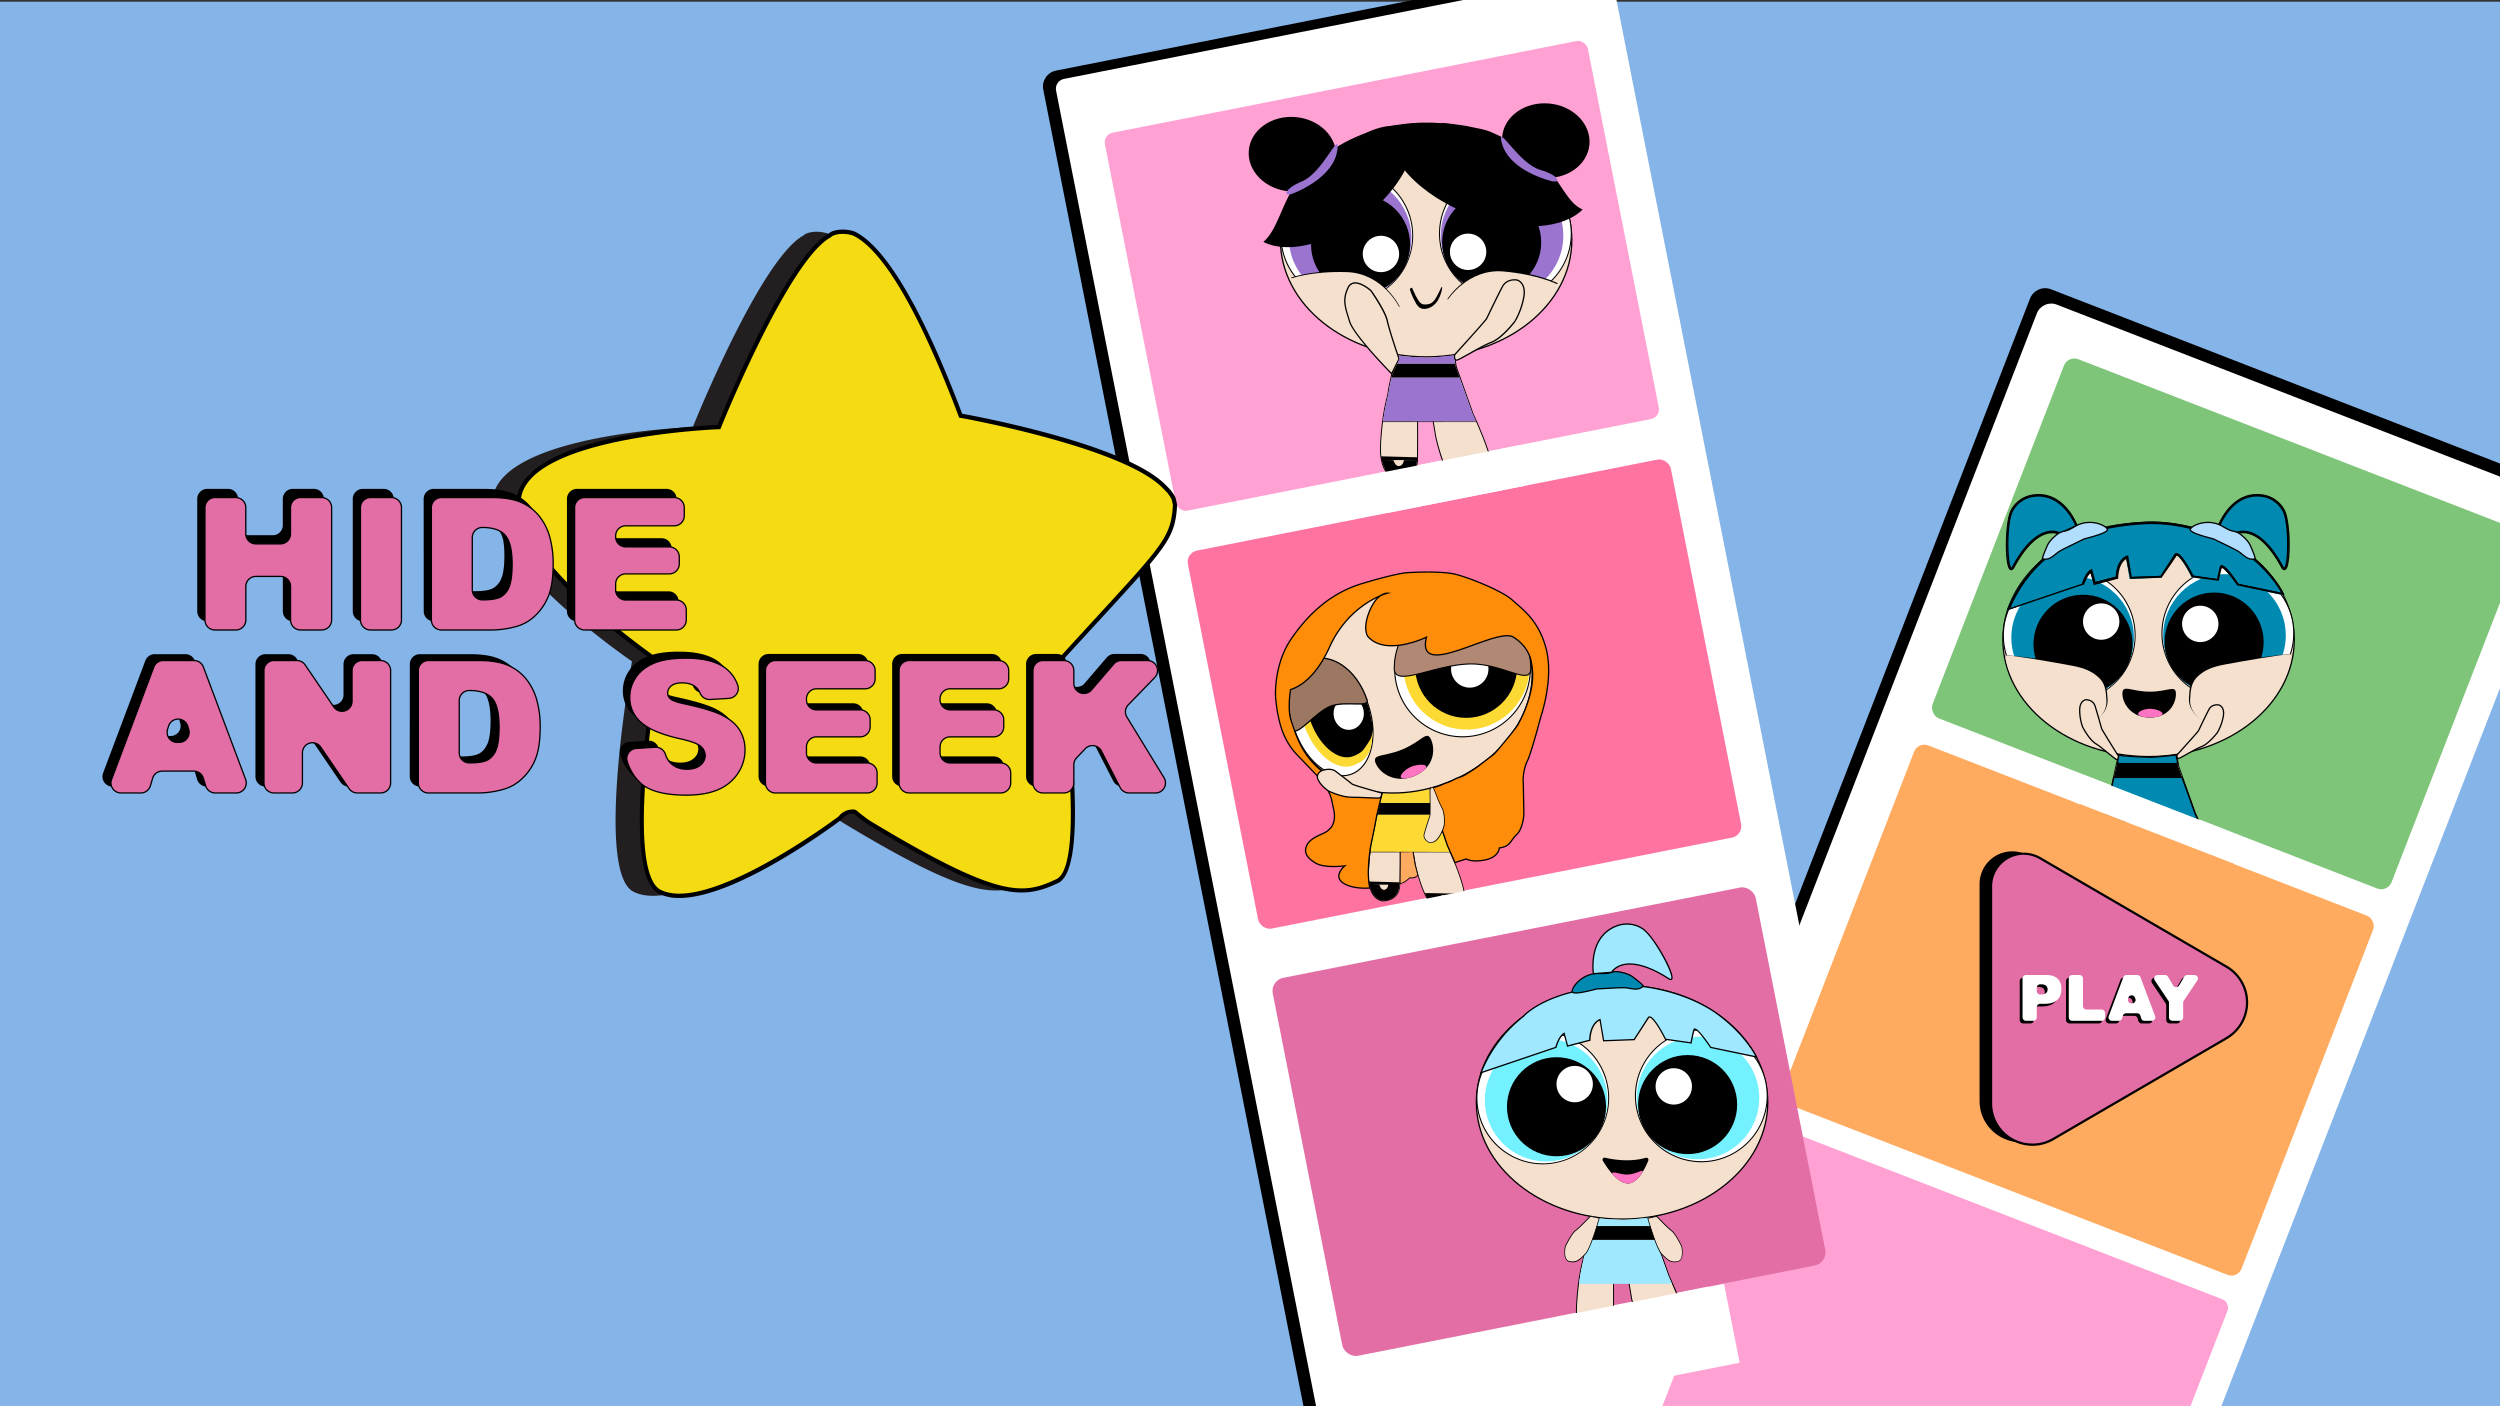 <svg xmlns="http://www.w3.org/2000/svg" width="1920" height="1080" viewBox="0 0 1920 1080"><rect x="0" y="0" width="1920" height="1080" fill="#333333" stroke="none"/><defs><style>.cls-1{fill:#85b4e8;}.cls-2{fill:#fff;}.cls-3{fill:#ffa1d3;}.cls-4{fill:#ffab5f;}.cls-5{fill:#7ec479;}.cls-6{fill:#ff73a0;}.cls-14,.cls-7{fill:#e36ea6;}.cls-8,.cls-9{fill:#f5e0cd;}.cls-14,.cls-17,.cls-19,.cls-22,.cls-24,.cls-9{stroke:#000;stroke-miterlimit:10;}.cls-10{fill:#9b74d0;}.cls-11{fill:none;}.cls-12{fill:#231f20;}.cls-13{fill:#f5db12;}.cls-15{fill:#fcda33;}.cls-16{fill:#b08874;}.cls-17{fill:#9c7761;}.cls-18{fill:#ff74c2;}.cls-19{fill:#ff8d0a;}.cls-20{fill:#74f1ff;}.cls-21{fill:#9fe8ff;}.cls-22,.cls-23{fill:#008ab2;}.cls-24{fill:#b1deff;}</style></defs><g id="Layer_2" data-name="Layer 2"><rect class="cls-1" y="1.31" width="1920" height="1080"/><rect x="1324.61" y="254.42" width="435.71" height="1239.89" rx="12.45" transform="translate(420.74 -498.75) rotate(21.21)"/><rect x="914.87" y="2.67" width="435.71" height="1239.89" rx="12.45" transform="translate(-99.21 231.39) rotate(-11.18)"/><rect class="cls-2" x="925.63" y="8.14" width="435.71" height="1239.89" rx="7.67" transform="translate(-100.06 233.58) rotate(-11.18)"/><rect class="cls-2" x="1329.61" y="266.42" width="435.71" height="1239.89" rx="11.8" transform="translate(425.42 -499.74) rotate(21.21)"/><rect class="cls-3" x="1294.43" y="921.85" width="378.1" height="295.91" rx="6.55" transform="translate(487.44 -464.17) rotate(21.21)"/><rect class="cls-4" x="1406.83" y="627.76" width="378.1" height="295.91" rx="8.27" transform="translate(388.67 -524.75) rotate(21.21)"/><rect class="cls-3" x="872.2" y="63.96" width="378.1" height="295.91" rx="7.53" transform="translate(-20.95 209.74) rotate(-11.18)"/><rect class="cls-5" x="1521.94" y="331.09" width="378.1" height="295.91" rx="8.56" transform="translate(289.15 -586.48) rotate(21.21)"/><rect class="cls-6" x="935.67" y="385.16" width="378.1" height="295.91" rx="8.83" transform="translate(-82.01 228.14) rotate(-11.18)"/><rect class="cls-7" x="1000.56" y="713.54" width="378.1" height="295.91" rx="10.27" transform="translate(-144.43 246.94) rotate(-11.18)"/><path class="cls-8" d="M1072.84,269.85s-6.42,27.44-6.72,31.23-4.37,13.43-5.83,39.7,12.55,27.15,12.55,27.15,15.47.87,15.76-15.18,0-40.28,0-40.28h10.22l3.79,22.76s8.17,39.12,21.89,41.75,24.52,1.16,22.48-14.6-15.76-44.66-15.76-44.66l-12.85-36.19-2.62-15.77-43.2,2.05Z"/><path d="M1134,378.4a51.77,51.77,0,0,1-9.55-1.06c-13.8-2.64-21.85-40.42-22.19-42l-3.74-22.47H1089c0,3.15.26,25.13,0,39.91-.09,4.94-1.61,8.81-4.51,11.5-4.73,4.39-11.37,4.07-11.65,4.05s-14.37-1.2-12.91-27.54c1.08-19.38,3.59-29.77,4.95-35.35a33.27,33.27,0,0,0,.89-4.35c.29-3.73,6.27-29.37,6.71-31.23l-.34-2.38,43.94-2.08,2.68,16.09,12.83,36.14c.12.25,13.75,29.09,15.78,44.73.77,5.93-.25,10.26-3,12.88C1142.05,377.34,1138.68,378.4,1134,378.4Zm-45.76-66.31h10.91l3.85,23.08c.08.38,8.28,38.89,21.59,41.44,9.74,1.86,15.84,1.24,19.23-1.95,2.64-2.47,3.55-6.48,2.81-12.23-2-15.52-15.6-44.26-15.73-44.55L1118,281.65l-2.59-15.49-42.45,2,.24,1.71,0,.07c-.06.27-6.42,27.45-6.7,31.17a32.84,32.84,0,0,1-.92,4.48c-1.34,5.55-3.85,15.9-4.92,35.21-1.42,25.55,12.07,26.74,12.2,26.75s6.62.32,11.11-3.85c2.74-2.55,4.17-6.23,4.26-11,.28-15.86,0-40,0-40.27Z"/><ellipse class="cls-9" cx="1095.26" cy="184.37" rx="111.91" ry="89.71"/><circle class="cls-2" cx="1156.15" cy="179.41" r="50.61"/><path d="M1156.15,230.43a51,51,0,1,1,51-51A51.08,51.08,0,0,1,1156.15,230.43Zm0-101.21a50.19,50.19,0,1,0,50.19,50.19A50.25,50.25,0,0,0,1156.15,129.22Z"/><circle class="cls-10" cx="1153.58" cy="181.07" r="47.06"/><circle cx="1145.61" cy="186.14" r="38.04"/><circle class="cls-2" cx="1127.51" cy="193.38" r="13.97"/><circle class="cls-2" cx="1034.37" cy="181.07" r="50.61"/><path d="M984.18,181.07a50.09,50.09,0,0,1,17.73-38.25c-.08-.29-.16-.58-.25-.86a50.91,50.91,0,0,0-2.32,76.15l.61-.57A50,50,0,0,1,984.18,181.07Z"/><path d="M1083.38,166.91l-.89-.12a48.36,48.36,0,0,1,1.26,5.25,50.16,50.16,0,0,1-83.8,45.5l-.61.57a51,51,0,0,0,84-51.2Z"/><path d="M1006.87,139.1a50.15,50.15,0,0,1,75.62,27.69l.89.12A51,51,0,0,0,1001.66,142c.09.28.17.57.25.86A51.3,51.3,0,0,1,1006.87,139.1Z"/><circle class="cls-10" cx="1036.94" cy="182.72" r="47.06"/><circle cx="1044.91" cy="187.8" r="38.04"/><circle class="cls-2" cx="1060.56" cy="195.04" r="13.97"/><path d="M1196.5,217.6s-14.62-7.72-42-10.12-43,22.26-43,22.26l40.74,16.52Z"/><path class="cls-8" d="M1196.5,218.6s-14.62-7.72-42-10.12-43,22.26-43,22.26l40.74,16.52Z"/><line class="cls-11" x1="1081.3" y1="161.03" x2="1087.82" y2="164.65"/><path d="M991.31,213.28s15.55-5.92,43.27-5,40.4,27.24,40.4,27.24L1032.24,247Z"/><path class="cls-8" d="M991.31,214s15.52-5.91,43.19-5,40.32,27.23,40.32,27.23l-42.66,11.54Z"/><path class="cls-8" d="M1068.76,287s-28.9-29.32-32.25-40.08c-3.42-11-5.66-16.58-1.17-25.95s17.62,2.32,17.62,2.32,10.87,15.36,12.5,23.11,9,29.18,9,29.18Z"/><path d="M1068.89,287.83l-.49-.49c-1.18-1.2-29-29.53-32.37-40.29l-.61-2c-3.11-9.92-4.83-15.38-.53-24.36a6.29,6.29,0,0,1,4.51-3.79c5.81-1.17,13.56,5.67,13.89,6l.07.08c.45.63,11,15.54,12.59,23.3s8.92,28.91,9,29.12l.07.2Zm-28.09-70a6.05,6.05,0,0,0-1.21.11,5.36,5.36,0,0,0-3.8,3.24c-4.13,8.63-2.45,14,.59,23.63l.61,2c3,9.76,27.82,35.46,31.64,39.37l5.3-10.59c-.75-2.19-7.42-21.76-9-29.05s-11.72-21.92-12.39-22.87C1052,223.12,1045.78,217.82,1040.8,217.82Z"/><path class="cls-8" d="M1117.14,272.48s21-23.14,24.57-27.71c0,0,8.26-17.3,12-24.37s11.6-5.31,11.6-5.31,6.68,1.77,5.11,12.38a57.43,57.43,0,0,1-6.88,19.26s-9.83,13-18.08,16.12-25,13.95-26.93,13.76S1117.14,272.48,1117.14,272.48Z"/><path d="M1118.56,277.11h-.09a1.73,1.73,0,0,1-1.24-.69c-1-1.23-.62-3.72-.58-4l0-.15.1-.12c.21-.23,21-23,24.51-27.64.49-1,8.38-17.52,12-24.34,3.87-7.33,12.06-5.58,12.14-5.56s7.12,2,5.5,13a58.07,58.07,0,0,1-7,19.44c-.43.58-10,13.17-18.33,16.33-4.24,1.61-10.66,5.23-16.33,8.42C1123.08,275.24,1119.71,277.11,1118.56,277.11Zm-.94-4.41c-.09.74-.15,2.39.4,3.1a.74.74,0,0,0,.55.31h0c.9,0,5.83-2.78,10.2-5.24,5.7-3.21,12.16-6.85,16.47-8.49,8-3.06,17.76-15.82,17.86-15.95a57.58,57.58,0,0,0,6.78-19c1.49-10.06-4.68-11.81-4.74-11.83-.29-.06-7.52-1.58-11,5.06-3.69,7-11.89,24.18-12,24.35l-.05.09C1138.7,249.5,1119.41,270.73,1117.62,272.7Z"/><path d="M1084.38,220.65a34.9,34.9,0,0,0,1.52,3.5c.63,1.25,1.09,2.54,1.81,3.74,1.14,1.9,2.13,4.12,3.86,5.24s4.51.75,6.47.14c2.55-.81,4.14-3.29,5.41-5.64s2.35-4.54,3.39-6.87a.42.42,0,0,1,.79.25,28,28,0,0,1-3,9.05c-2.1,3.74-5.8,6.83-10.07,7.15a6.92,6.92,0,0,1-4.12-.84,10.38,10.38,0,0,1-3.39-4.27,45.94,45.94,0,0,1-3.84-8.53c-.38-1.28-.26.05-.38-1.28,0-.51.78-1.8,1.75-1"/><path class="cls-10" d="M1073.08,279.46h44.48l-.44-3.21s-.62-.5-.56-3.35c0,0-17.38,1.83-19.85,1.77s-20.48-.73-22.62-1.77l.85,2.51Z"/><polygon points="1068.64 290.08 1121.01 290.08 1118.02 281.65 1117.56 279.46 1073.08 279.46 1069.32 286.99 1068.64 290.08"/><polygon class="cls-10" points="1062.34 323.82 1133.61 323.81 1130.94 317.81 1120.95 290.07 1068.58 290.07 1067.38 295.8 1066.74 299.38 1066.44 301.11 1063.29 316.08 1062.12 323.82 1062.34 323.82"/><polygon points="1111.17 360.86 1146.47 361.47 1146.86 364.22 1120.71 363.59 1112.45 363.59 1111.17 360.86"/><polygon points="1060.67 350.45 1088.4 351.19 1088.32 353.95 1068.15 353.46 1061.21 353.66 1060.67 350.45"/><path d="M1061.21,353.32l27,.27s.31,13.08-13.64,14.17C1074.57,367.76,1064.76,369,1061.21,353.32Z"/><path d="M1112.29,363.25l34.57,1s2.88,12.28-11.07,13.37a23.58,23.58,0,0,1-12.53-1.36A20.11,20.11,0,0,1,1112.29,363.25Z"/><path class="cls-8" d="M1070.13,353.32s1.28,5,4.49,4.61,3.58-4.61,3.58-4.61Z"/><path class="cls-8" d="M1125.85,362.9s2.49,5.49,5.71,5.32,4.89-5.32,4.89-5.32Z"/><polygon points="1062.09 323.67 1133.61 323.81 1133.77 324.16 1062.09 324.16 1062.09 323.67"/><path d="M1046.59,103.57a55.25,55.25,0,0,1,16.9-6.33c7.07-1,12.78-1.75,19.92.91.56,1.77,2.31,1.26,2.53,3.26,2.91,25.69-23.7,60.83-59.43,78.49-22.49,11.11-43.23,12.65-56.24,5.86,9.17-7.71,12.91-23.5,20.69-37.51a70,70,0,0,1,17.55-20.62c5.55-4.16,9.06-7.09,12.78-10.22,5.17-4.35,7-4.72,15.65-9.62C1038.14,107.11,1045.56,104.45,1046.59,103.57Z"/><path d="M1111.11,95.88c-15.21-4.28-31.88,1.24-42,9,0,2-1.95,2-1.51,4.15,5.74,27.5,45.1,55.74,87.92,63.07,27,4.62,48.84-.15,59.94-11.17-12.06-5.17-17.16-22.47-29.94-34.59-7.23-6.85-13.85-13.76-22.06-16.77-7.13-2.61-12.69-5.71-17.59-7.82-6.81-2.91-9-2.6-19.5-5C1124.89,96.38,1095.33,92.21,1111.11,95.88Z"/><path d="M1086.28,112c5.24-1,10.39-4.86,13.26-8.35-.13-.52,5.32-4.72,5-5.21-3.5-6.39-22.87-4.26-37.35-.08-9.11,2.63-21,4.68-24,9.15,4.26-.36,11.92,5.76,16.82,7.11,2.78.77,5.36,1.63,8.23,1.25,2.49-.33,4.5-.31,6.23-.46,2.4-.2,3.09-.59,6.69-1.46C1081.73,113.81,1091.68,110.7,1086.28,112Z"/><ellipse cx="1187.19" cy="108.02" rx="28.64" ry="33.65" transform="translate(975.27 1281.13) rotate(-84.96)"/><ellipse cx="992.63" cy="118.45" rx="28.64" ry="33.65" transform="translate(787.41 1096.84) rotate(-84.96)"/><path class="cls-10" d="M991.66,149.09s33.77-11.67,35.63-35.47c1-12.64-11.6,19.21-27.42,25.7C987.25,144.49,984.89,150.93,991.66,149.09Z"/><path class="cls-10" d="M1192.44,139.32s-34.89-7.74-39.44-31.18c-2.42-12.44,13.7,17.77,30.16,22.41C1196.29,134.25,1199.37,140.38,1192.44,139.32Z"/><path class="cls-12" d="M882.28,387.8c-.18-.87-.36-1.74-.55-2.61-.15-.66-.3-1.31-.48-1.95a7.33,7.33,0,0,1-.26-.79l-.09-.19c-.79-1.56-1.93-2.89-2.85-4.36-1.37-1.56-3-3.19-4.74-4.93-32.6-31.92-155.66-53.73-155.66-53.73C679.25,217.6,651.91,187,635.55,179.33a27.66,27.66,0,0,0-9.32-1.34l-1.23.07a21.11,21.11,0,0,0-5.26,1.13c-.36.16-.71.34-1.08.48l-.52.26a7.35,7.35,0,0,0-.88.82C584,198.47,532.06,328,532.06,328s-142.49,5-153.27,52.49S485.36,507.94,485.36,507.94s-29.11,161.66,1.19,176.92c37,18.61,131.82-51.64,138.5-56.64a11.31,11.31,0,0,1,4.09-3.49,10.94,10.94,0,0,1,4.87-1.31,3.39,3.39,0,0,1,3.23.77c2.87,2.5,5.94,4.7,9,7,.27.14.52.31.79.43a2.3,2.3,0,0,1,.59.41c98.87,59.62,118,57.12,144.31,44.65s1.2-168.72,1.2-168.72C873.79,419.4,880.57,416.5,882.28,387.8Z"/><path class="cls-13" d="M902.41,387.8c-.18-.87-.36-1.74-.55-2.61-.15-.65-.3-1.31-.48-1.95a5.93,5.93,0,0,1-.26-.78l-.09-.19c-.79-1.57-1.93-2.89-2.86-4.37-1.36-1.56-3-3.19-4.73-4.92-32.6-31.93-155.66-53.74-155.66-53.74C699.38,217.6,672,187,655.68,179.33a27.7,27.7,0,0,0-9.32-1.34l-1.23.07a21,21,0,0,0-5.26,1.13c-.36.16-.71.35-1.08.48l-.52.26a7.35,7.35,0,0,0-.88.82C604.14,198.47,552.18,328,552.18,328s-142.49,5-153.26,52.49S505.49,508,505.49,508s-29.11,161.65,1.19,176.91c37,18.61,131.82-51.63,138.5-56.64a11.41,11.41,0,0,1,4.09-3.49,11,11,0,0,1,4.86-1.31,3.4,3.4,0,0,1,3.24.78c2.86,2.49,5.94,4.69,9,7,.27.13.52.3.79.43a1.89,1.89,0,0,1,.59.41c98.87,59.62,118,57.11,144.31,44.64S813.22,508,813.22,508C893.91,419.4,900.69,416.5,902.41,387.8Z"/><path d="M521.74,689.65A34.64,34.64,0,0,1,506,686.36c-30.05-15.13-5-162.19-2.27-177.63C492,500.66,386.84,426.49,397.37,380.09c10.56-46.56,139.8-53.15,153.74-53.73,5.21-12.88,53.09-129.35,85.32-147a10.18,10.18,0,0,1,.86-.77l.83-.46c.32-.12.5-.21.67-.29l.47-.21A22,22,0,0,1,645,176.4l1.29-.07a29.1,29.1,0,0,1,9.87,1.41c16.6,7.73,44.24,38.25,82.78,140,12.06,2.18,124.12,23.17,155.6,54,2.11,2.07,3.6,3.61,4.82,5,.5.74.87,1.26,1.23,1.77a23.2,23.2,0,0,1,1.87,2.95l.46,1.26c.19.69.35,1.37.51,2.05l.6,2.86v.23c-1.51,25.21-7,31.17-59.37,88.16-8.58,9.33-18.42,20-29.72,32.43,2.15,13.61,24.18,157.15-2.24,169.69-28.49,13.51-49.65,13.24-145.77-44.72l-.3-.23-.73-.41-.49-.3-2-1.53c-2.33-1.74-4.74-3.54-7-5.52a1.89,1.89,0,0,0-1.76-.45l-.46.07h0a9.22,9.22,0,0,0-4.14,1.14,9.64,9.64,0,0,0-3.51,3l-.36.37C637,636.43,564.54,689.65,521.74,689.65Zm125.53-510-.85,0-1.2.06a20,20,0,0,0-4.84,1.05l-.27.13c-.26.12-.51.24-.78.34l-.21.12a5.3,5.3,0,0,0-.54.5l-.46.37c-32.36,17.24-84,145.11-84.46,146.4l-.4,1-1,0c-1.42.05-141.39,5.49-151.77,51.21S505.2,505.76,506.36,506.55l.89.61-.2,1.1c-.07.4-7.3,40.83-10.74,82.59-5.68,69,2.88,88.39,11.07,92.51,35.9,18,130.35-51.63,136.67-56.34a13,13,0,0,1,4.51-3.78,12.58,12.58,0,0,1,5.36-1.48,5,5,0,0,1,4.47,1.16c2.18,1.89,4.54,3.66,6.83,5.36l2.22,1.63.31.17a3.22,3.22,0,0,1,.9.58c99.49,60,117.36,56.5,142.71,44.48,20.69-9.82,7.22-123.82.28-166.92l-.13-.82.55-.6c11.53-12.66,21.56-23.56,30.27-33.05,51.49-56,57-62,58.47-85.82l-.5-2.36c-.14-.63-.28-1.25-.45-1.87a5.18,5.18,0,0,1-.23-.65,22.52,22.52,0,0,0-1.6-2.51c-.41-.57-.81-1.14-1.18-1.73-1-1.12-2.44-2.61-4.49-4.62C860.47,343,738.74,321.1,737.51,320.88l-.88-.15-.33-.88C698,218.43,671,188.28,655,180.86A26.14,26.14,0,0,0,647.27,179.64Z"/><path d="M159.15,375.46h16a7.7,7.7,0,0,1,7.7,7.7v20.19a7.7,7.7,0,0,0,7.7,7.7h18.94a7.7,7.7,0,0,0,7.7-7.7V383.16a7.7,7.7,0,0,1,7.7-7.7h16.16a7.71,7.71,0,0,1,7.71,7.7v86.3a7.71,7.71,0,0,1-7.71,7.7H224.92a7.7,7.7,0,0,1-7.7-7.7V443.72a7.7,7.7,0,0,0-7.7-7.7H190.58a7.7,7.7,0,0,0-7.7,7.7v25.74a7.7,7.7,0,0,1-7.7,7.7h-16a7.7,7.7,0,0,1-7.7-7.7v-86.3A7.7,7.7,0,0,1,159.15,375.46Z"/><path d="M278.62,375.46h16.09a7.7,7.7,0,0,1,7.7,7.7v86.3a7.7,7.7,0,0,1-7.7,7.7H278.62a7.7,7.7,0,0,1-7.7-7.7v-86.3A7.7,7.7,0,0,1,278.62,375.46Z"/><path d="M325.38,383.16a7.7,7.7,0,0,1,7.7-7.7h39q13.8,0,22.3,3.74A36.29,36.29,0,0,1,408.42,390a44.56,44.56,0,0,1,8.05,16.3A75.9,75.9,0,0,1,419,426q0,16.31-3.71,25.29A41.76,41.76,0,0,1,405,466.3a33.56,33.56,0,0,1-14.15,8.09,72.9,72.9,0,0,1-18.73,2.77h-39a7.7,7.7,0,0,1-7.7-7.7Zm31.42,23v40.17a7.7,7.7,0,0,0,7.7,7.7h0q9.86,0,14-2.19a14.8,14.8,0,0,0,6.52-7.63q2.35-5.44,2.36-17.65,0-16.17-5.27-22.13t-17.49-6h-.14A7.7,7.7,0,0,0,356.8,406.19Z"/><path d="M443.11,375.46h68.82a7.7,7.7,0,0,1,7.7,7.7v6.31a7.7,7.7,0,0,1-7.7,7.7H474.6a7.7,7.7,0,0,0-7.7,7.7v.77a7.7,7.7,0,0,0,7.7,7.7h33.51a7.7,7.7,0,0,1,7.7,7.7v5.34a7.7,7.7,0,0,1-7.7,7.7H474.6a7.7,7.7,0,0,0-7.7,7.7v4.65a7.7,7.7,0,0,0,7.7,7.7h38.85a7.7,7.7,0,0,1,7.7,7.7v7.63a7.7,7.7,0,0,1-7.7,7.7H443.11a7.7,7.7,0,0,1-7.7-7.7v-86.3A7.7,7.7,0,0,1,443.11,375.46Z"/><path d="M142.27,587.32H118.06a7.71,7.71,0,0,0-7.39,5.52l-1.7,5.75a7.7,7.7,0,0,1-7.38,5.52H86.38a7.7,7.7,0,0,1-7.21-10.41l32.44-86.3a7.68,7.68,0,0,1,7.2-5h23.62a7.7,7.7,0,0,1,7.21,5l32.43,86.3a7.7,7.7,0,0,1-7.21,10.41H158.78a7.71,7.71,0,0,1-7.37-5.47l-1.77-5.85A7.71,7.71,0,0,0,142.27,587.32Zm-3.87-32-.76-2.5a7.7,7.7,0,0,0-14.73,0l-.76,2.5a7.7,7.7,0,0,0,7.37,9.94H131A7.7,7.7,0,0,0,138.4,555.37Z"/><path d="M203.88,502.41h17.57a7.72,7.72,0,0,1,6.37,3.36L249.75,538a7.71,7.71,0,0,0,14.07-4.34V510.11a7.7,7.7,0,0,1,7.7-7.7h14.22a7.7,7.7,0,0,1,7.7,7.7v86.3a7.7,7.7,0,0,1-7.7,7.7H267.89a7.69,7.69,0,0,1-6.36-3.36l-21.74-31.86a7.7,7.7,0,0,0-14.06,4.34v23.18a7.7,7.7,0,0,1-7.7,7.7H203.88a7.7,7.7,0,0,1-7.7-7.7v-86.3A7.69,7.69,0,0,1,203.88,502.41Z"/><path d="M314.74,510.11a7.7,7.7,0,0,1,7.7-7.7h39q13.8,0,22.3,3.74a36.19,36.19,0,0,1,14,10.76,44.4,44.4,0,0,1,8.05,16.3,75.42,75.42,0,0,1,2.5,19.7q0,16.3-3.71,25.29a41.78,41.78,0,0,1-10.31,15,33.67,33.67,0,0,1-14.15,8.09,72.84,72.84,0,0,1-18.73,2.77h-39a7.7,7.7,0,0,1-7.7-7.7Zm31.43,23v40.17a7.7,7.7,0,0,0,7.7,7.7h0q9.86,0,14-2.19t6.52-7.63q2.37-5.45,2.36-17.65,0-16.17-5.27-22.13t-17.48-6h-.14A7.7,7.7,0,0,0,346.17,533.14Z"/><path d="M483.21,569.76l14.69-.92a7.77,7.77,0,0,1,7.83,5.43,17.29,17.29,0,0,0,2.67,5.26q4.86,6.18,13.88,6.17,6.74,0,10.37-3.15a9.47,9.47,0,0,0,3.64-7.32,9.33,9.33,0,0,0-3.46-7.08q-3.48-3.12-16.1-5.9-20.67-4.63-29.48-12.34a24.85,24.85,0,0,1-8.88-19.64,26.67,26.67,0,0,1,4.54-14.81q4.54-7,13.67-11t25-4q19.49,0,29.72,7.25a27.49,27.49,0,0,1,10,13.51,7.65,7.65,0,0,1-6.87,10.09l-14.55.85a7.75,7.75,0,0,1-7.49-4.85,12.71,12.71,0,0,0-3.47-4.79q-3.79-3.12-10.45-3.12-5.48,0-8.25,2.32a7.14,7.14,0,0,0-2.78,5.66,5.69,5.69,0,0,0,2.29,4.37q2.22,2,10.55,3.75,20.6,4.44,29.52,9t13,11.27a28.57,28.57,0,0,1,4.06,15.06,32.25,32.25,0,0,1-5.41,18,33.92,33.92,0,0,1-15.13,12.52q-9.71,4.26-24.49,4.26-25.93,0-35.93-10a37.5,37.5,0,0,1-9.51-15.87A7.74,7.74,0,0,1,483.21,569.76Z"/><path d="M590.27,502.24h68.82a7.71,7.71,0,0,1,7.7,7.71v6.31a7.7,7.7,0,0,1-7.7,7.7H621.76a7.7,7.7,0,0,0-7.7,7.7v.76a7.7,7.7,0,0,0,7.7,7.7h33.51a7.7,7.7,0,0,1,7.7,7.7v5.35a7.7,7.7,0,0,1-7.7,7.7H621.76a7.7,7.7,0,0,0-7.7,7.7v4.65a7.7,7.7,0,0,0,7.7,7.7h38.86a7.7,7.7,0,0,1,7.7,7.7v7.63a7.7,7.7,0,0,1-7.7,7.7H590.27a7.7,7.7,0,0,1-7.7-7.7V510A7.71,7.71,0,0,1,590.27,502.24Z"/><path d="M692.87,502.24H761.7a7.71,7.71,0,0,1,7.7,7.71v6.31a7.7,7.7,0,0,1-7.7,7.7H724.37a7.7,7.7,0,0,0-7.7,7.7v.76a7.7,7.7,0,0,0,7.7,7.7h33.51a7.7,7.7,0,0,1,7.7,7.7v5.35a7.7,7.7,0,0,1-7.7,7.7H724.37a7.7,7.7,0,0,0-7.7,7.7v4.65a7.7,7.7,0,0,0,7.7,7.7h38.85a7.7,7.7,0,0,1,7.7,7.7v7.63a7.7,7.7,0,0,1-7.7,7.7H692.87a7.7,7.7,0,0,1-7.7-7.7V510A7.71,7.71,0,0,1,692.87,502.24Z"/><path d="M795.69,502.24h16a7.71,7.71,0,0,1,7.7,7.71v9.9a7.7,7.7,0,0,0,13.55,5L850,504.94a7.7,7.7,0,0,1,5.85-2.7H876a7.7,7.7,0,0,1,5.53,13.06l-20.34,21a7.7,7.7,0,0,0-1,9.38l28.48,46.51A7.7,7.7,0,0,1,882.05,604H861.8a7.7,7.7,0,0,1-6.85-4.19l-14.36-28a7.7,7.7,0,0,0-12.42-1.8l-6.62,6.94a7.69,7.69,0,0,0-2.13,5.32v14a7.7,7.7,0,0,1-7.7,7.7h-16a7.7,7.7,0,0,1-7.7-7.7V510A7.71,7.71,0,0,1,795.69,502.24Z"/><path class="cls-14" d="M165.07,382.13h16a7.7,7.7,0,0,1,7.7,7.7V410a7.7,7.7,0,0,0,7.7,7.7h18.94a7.7,7.7,0,0,0,7.7-7.7V389.83a7.7,7.7,0,0,1,7.7-7.7H247a7.7,7.7,0,0,1,7.7,7.7v86.3a7.7,7.7,0,0,1-7.7,7.7H230.84a7.7,7.7,0,0,1-7.7-7.7V450.39a7.7,7.7,0,0,0-7.7-7.7H196.5a7.7,7.7,0,0,0-7.7,7.7v25.74a7.7,7.7,0,0,1-7.7,7.7h-16a7.7,7.7,0,0,1-7.7-7.7v-86.3A7.7,7.7,0,0,1,165.07,382.13Z"/><path class="cls-14" d="M284.54,382.13h16.09a7.7,7.7,0,0,1,7.7,7.7v86.3a7.69,7.69,0,0,1-7.7,7.7H284.54a7.69,7.69,0,0,1-7.7-7.7v-86.3A7.7,7.7,0,0,1,284.54,382.13Z"/><path class="cls-14" d="M331.3,389.83a7.7,7.7,0,0,1,7.7-7.7h39q13.8,0,22.3,3.75a36.17,36.17,0,0,1,14,10.75,44.56,44.56,0,0,1,8.05,16.3,75.9,75.9,0,0,1,2.49,19.7q0,16.31-3.71,25.29A41.89,41.89,0,0,1,410.87,473a33.64,33.64,0,0,1-14.15,8.08A72.9,72.9,0,0,1,378,483.83H339a7.69,7.69,0,0,1-7.7-7.7Zm31.42,23V453a7.7,7.7,0,0,0,7.7,7.7h0q9.85,0,14-2.18a14.84,14.84,0,0,0,6.52-7.63q2.35-5.46,2.36-17.66,0-16.17-5.27-22.13t-17.49-6h-.14A7.7,7.7,0,0,0,362.72,412.86Z"/><path class="cls-14" d="M449,382.13h68.82a7.7,7.7,0,0,1,7.7,7.7v6.31a7.7,7.7,0,0,1-7.7,7.7H480.52a7.7,7.7,0,0,0-7.7,7.7v.77a7.7,7.7,0,0,0,7.7,7.7H514a7.7,7.7,0,0,1,7.7,7.7v5.34a7.7,7.7,0,0,1-7.7,7.7H480.52a7.7,7.7,0,0,0-7.7,7.7v4.65a7.7,7.7,0,0,0,7.7,7.7h38.85a7.7,7.7,0,0,1,7.7,7.7v7.63a7.69,7.69,0,0,1-7.7,7.7H449a7.69,7.69,0,0,1-7.7-7.7v-86.3A7.7,7.7,0,0,1,449,382.13Z"/><path class="cls-14" d="M148.81,592.21H124.59a7.7,7.7,0,0,0-7.38,5.52l-1.7,5.75a7.7,7.7,0,0,1-7.38,5.52H92.91a7.7,7.7,0,0,1-7.21-10.41l32.44-86.3a7.7,7.7,0,0,1,7.21-5H149a7.69,7.69,0,0,1,7.2,5l32.43,86.3A7.7,7.7,0,0,1,181.4,609H165.32a7.7,7.7,0,0,1-7.37-5.47l-1.78-5.85A7.69,7.69,0,0,0,148.81,592.21Zm-3.87-32-.77-2.5a7.7,7.7,0,0,0-14.73,0l-.76,2.5a7.7,7.7,0,0,0,7.37,9.94h1.53A7.7,7.7,0,0,0,144.94,560.26Z"/><path class="cls-14" d="M210.41,507.3H228a7.71,7.71,0,0,1,6.36,3.36l21.94,32.24a7.7,7.7,0,0,0,14.07-4.34V515a7.69,7.69,0,0,1,7.7-7.7h14.22A7.7,7.7,0,0,1,300,515v86.3a7.7,7.7,0,0,1-7.7,7.7H274.42a7.72,7.72,0,0,1-6.36-3.36l-21.73-31.86a7.7,7.7,0,0,0-14.06,4.34V601.3a7.7,7.7,0,0,1-7.7,7.7H210.41a7.7,7.7,0,0,1-7.7-7.7V515A7.7,7.7,0,0,1,210.41,507.3Z"/><path class="cls-14" d="M321.28,515a7.69,7.69,0,0,1,7.7-7.7h39q13.8,0,22.3,3.74a36.29,36.29,0,0,1,14.05,10.76,44.56,44.56,0,0,1,8.05,16.3,75.84,75.84,0,0,1,2.49,19.7q0,16.31-3.71,25.29a41.76,41.76,0,0,1-10.3,15,33.56,33.56,0,0,1-14.15,8.09A72.9,72.9,0,0,1,368,609H329a7.7,7.7,0,0,1-7.7-7.7Zm31.42,23V578.2a7.7,7.7,0,0,0,7.7,7.7h0q9.86,0,14-2.19a14.8,14.8,0,0,0,6.52-7.63q2.35-5.45,2.36-17.65,0-16.17-5.27-22.13t-17.49-6h-.14A7.7,7.7,0,0,0,352.7,538Z"/><path class="cls-14" d="M488.52,574.81l14.69-.92a7.76,7.76,0,0,1,7.82,5.43,17.08,17.08,0,0,0,2.68,5.26q4.86,6.18,13.87,6.18,6.74,0,10.38-3.16a9.5,9.5,0,0,0,3.64-7.32,9.35,9.35,0,0,0-3.47-7.08q-3.46-3.12-16.1-5.89-20.67-4.65-29.48-12.35a24.85,24.85,0,0,1-8.88-19.64,26.67,26.67,0,0,1,4.54-14.81q4.55-7,13.67-11t25-4q19.5,0,29.73,7.25a27.5,27.5,0,0,1,10,13.52,7.64,7.64,0,0,1-6.87,10.08l-14.54.85a7.77,7.77,0,0,1-7.5-4.84,12.56,12.56,0,0,0-3.47-4.8q-3.78-3.12-10.44-3.12-5.49,0-8.26,2.33a7.11,7.11,0,0,0-2.77,5.65,5.64,5.64,0,0,0,2.29,4.37q2.22,2,10.54,3.75,20.61,4.44,29.52,9t13,11.27a28.57,28.57,0,0,1,4.06,15.06,32.25,32.25,0,0,1-5.41,18,34,34,0,0,1-15.12,12.52q-9.72,4.26-24.49,4.27-26,0-35.94-10a37.7,37.7,0,0,1-9.51-15.88A7.75,7.75,0,0,1,488.52,574.81Z"/><path class="cls-14" d="M595.57,507.3h68.82a7.69,7.69,0,0,1,7.7,7.7v6.31a7.7,7.7,0,0,1-7.7,7.7H627.07a7.7,7.7,0,0,0-7.7,7.7v.77a7.7,7.7,0,0,0,7.7,7.7h33.51a7.7,7.7,0,0,1,7.7,7.7v5.34a7.7,7.7,0,0,1-7.7,7.7H627.07a7.7,7.7,0,0,0-7.7,7.7v4.65a7.7,7.7,0,0,0,7.7,7.7h38.85a7.7,7.7,0,0,1,7.7,7.7v7.63a7.7,7.7,0,0,1-7.7,7.7H595.57a7.7,7.7,0,0,1-7.7-7.7V515A7.7,7.7,0,0,1,595.57,507.3Z"/><path class="cls-14" d="M698.18,507.3H767a7.7,7.7,0,0,1,7.7,7.7v6.31A7.7,7.7,0,0,1,767,529H729.68a7.71,7.71,0,0,0-7.71,7.7v.77a7.71,7.71,0,0,0,7.71,7.7h33.5a7.69,7.69,0,0,1,7.7,7.7v5.34a7.7,7.7,0,0,1-7.7,7.7h-33.5a7.71,7.71,0,0,0-7.71,7.7v4.65a7.71,7.71,0,0,0,7.71,7.7h38.85a7.7,7.7,0,0,1,7.7,7.7v7.63a7.7,7.7,0,0,1-7.7,7.7H698.18a7.7,7.7,0,0,1-7.7-7.7V515A7.7,7.7,0,0,1,698.18,507.3Z"/><path class="cls-14" d="M801,507.3h16a7.7,7.7,0,0,1,7.7,7.7v9.9a7.7,7.7,0,0,0,13.55,5L855.33,510a7.71,7.71,0,0,1,5.85-2.69h20.1a7.7,7.7,0,0,1,5.54,13.05l-20.35,21a7.7,7.7,0,0,0-1,9.37l28.48,46.51A7.7,7.7,0,0,1,887.36,609H867.11a7.72,7.72,0,0,1-6.86-4.19l-14.35-28A7.7,7.7,0,0,0,833.48,575L826.85,582a7.69,7.69,0,0,0-2.13,5.32v14A7.7,7.7,0,0,1,817,609H801a7.7,7.7,0,0,1-7.7-7.7V515A7.7,7.7,0,0,1,801,507.3Z"/><path d="M1520.31,678.9V845.48c0,24.52,26.59,39.8,47.78,27.47l133.09-77.49a31.75,31.75,0,0,0,0-54.87L1558,657.23A25.08,25.08,0,0,0,1520.31,678.9Z"/><path class="cls-7" d="M1529.11,680.75V847.32a31.79,31.79,0,0,0,47.78,27.47L1710,797.3a31.74,31.74,0,0,0,0-54.86L1566.8,659.08A25.07,25.07,0,0,0,1529.11,680.75Z"/><path d="M1560.9,880a32.8,32.8,0,0,1-32.67-32.71V680.75a26,26,0,0,1,39-22.43l143.17,83.36a32.62,32.62,0,0,1,0,56.38l-133.09,77.49A32.62,32.62,0,0,1,1560.9,880Zm-6.71-223.53a24.3,24.3,0,0,0-24.2,24.24V847.33a30.9,30.9,0,0,0,46.45,26.7l133.1-77.49a30.86,30.86,0,0,0,0-53.34l-143.18-83.36A24.12,24.12,0,0,0,1554.19,656.51Z"/><path d="M1551.15,753.48a2.66,2.66,0,0,1,2.66-2.67h15.41c3.94,0,6.88.94,8.84,2.81s2.94,4.54,2.94,8-1.06,6.33-3.2,8.33-5.4,3-9.78,3h-3.29a2.66,2.66,0,0,0-2.66,2.66v7.73a2.67,2.67,0,0,1-2.67,2.67h-5.59a2.67,2.67,0,0,1-2.66-2.67Zm10.92,9.67a2.66,2.66,0,0,0,2.66,2.66h0c2.1,0,3.57-.36,4.42-1.09a3.52,3.52,0,0,0,1.27-2.8,3.94,3.94,0,0,0-1.1-2.81c-.74-.76-2.12-1.15-4.16-1.15h-.43a2.67,2.67,0,0,0-2.66,2.67Z"/><path d="M1589.36,750.81h5.54a2.66,2.66,0,0,1,2.66,2.67v21.19a2.67,2.67,0,0,0,2.67,2.66h11.64a2.66,2.66,0,0,1,2.66,2.67v3.33a2.67,2.67,0,0,1-2.66,2.67h-22.51a2.68,2.68,0,0,1-2.67-2.67V753.48A2.67,2.67,0,0,1,1589.36,750.81Z"/><path d="M1639.13,780.19h-8.37a2.67,2.67,0,0,0-2.56,1.91l-.59,2a2.66,2.66,0,0,1-2.55,1.91h-5.26a2.67,2.67,0,0,1-2.5-3.61l11.22-29.85a2.68,2.68,0,0,1,2.5-1.73h8.17a2.66,2.66,0,0,1,2.49,1.73l11.22,29.85a2.66,2.66,0,0,1-2.49,3.61h-5.56a2.66,2.66,0,0,1-2.55-1.9l-.62-2A2.66,2.66,0,0,0,1639.13,780.19Zm-1.33-11.06-.27-.86a2.67,2.67,0,0,0-5.1,0l-.26.86a2.67,2.67,0,0,0,2.55,3.44h.53A2.67,2.67,0,0,0,1637.8,769.13Z"/><path d="M1655,750.81h5.58a2.65,2.65,0,0,1,2.28,1.3l4,6.74a2.67,2.67,0,0,0,4.58,0l4-6.75a2.64,2.64,0,0,1,2.28-1.3h5.52a2.67,2.67,0,0,1,2.21,4.15L1675,770.59a2.68,2.68,0,0,0-.45,1.48v11.26a2.67,2.67,0,0,1-2.66,2.67h-5.57a2.67,2.67,0,0,1-2.66-2.67V772.07a2.68,2.68,0,0,0-.45-1.48L1652.76,755A2.67,2.67,0,0,1,1655,750.81Z"/><path class="cls-2" d="M1553.3,751.46a2.67,2.67,0,0,1,2.67-2.66h15.4q5.91,0,8.85,2.8c2,1.87,2.94,4.54,2.94,8s-1.07,6.33-3.21,8.33-5.39,3-9.78,3h-3.28a2.68,2.68,0,0,0-2.67,2.67v7.73a2.66,2.66,0,0,1-2.66,2.66H1556a2.67,2.67,0,0,1-2.67-2.66Zm10.92,9.67a2.68,2.68,0,0,0,2.67,2.67h0c2.09,0,3.56-.37,4.41-1.1a3.51,3.51,0,0,0,1.27-2.79,3.89,3.89,0,0,0-1.1-2.81c-.74-.77-2.12-1.15-4.15-1.15h-.43a2.67,2.67,0,0,0-2.67,2.66Z"/><path class="cls-2" d="M1591.51,748.8h5.55a2.66,2.66,0,0,1,2.66,2.66v21.19a2.67,2.67,0,0,0,2.66,2.67H1614a2.66,2.66,0,0,1,2.67,2.66v3.34A2.66,2.66,0,0,1,1614,784h-22.51a2.66,2.66,0,0,1-2.66-2.66V751.46A2.66,2.66,0,0,1,1591.51,748.8Z"/><path class="cls-2" d="M1641.29,778.17h-8.38a2.66,2.66,0,0,0-2.55,1.91l-.59,2a2.68,2.68,0,0,1-2.56,1.91H1622a2.66,2.66,0,0,1-2.49-3.6l11.22-29.86a2.65,2.65,0,0,1,2.49-1.72h8.17a2.66,2.66,0,0,1,2.5,1.72l11.22,29.86a2.67,2.67,0,0,1-2.5,3.6H1647a2.67,2.67,0,0,1-2.55-1.89l-.61-2A2.67,2.67,0,0,0,1641.29,778.17Zm-1.34-11-.27-.87a2.66,2.66,0,0,0-5.09,0l-.26.87a2.66,2.66,0,0,0,2.55,3.43h.52A2.66,2.66,0,0,0,1640,767.12Z"/><path class="cls-2" d="M1657.13,748.8h5.57a2.67,2.67,0,0,1,2.29,1.29l4,6.75a2.66,2.66,0,0,0,4.57,0l4-6.75a2.67,2.67,0,0,1,2.29-1.29h5.51a2.66,2.66,0,0,1,2.21,4.14l-10.45,15.63a2.61,2.61,0,0,0-.45,1.48v11.27a2.67,2.67,0,0,1-2.67,2.66h-5.57a2.66,2.66,0,0,1-2.66-2.66V770.05a2.71,2.71,0,0,0-.45-1.48l-10.47-15.63A2.66,2.66,0,0,1,1657.13,748.8Z"/></g><g id="Layer_3" data-name="Layer 3"><path class="cls-8" d="M1061.66,608.31s-5.48,23.38-5.73,26.62-3.73,11.44-5,33.83,10.7,23.13,10.7,23.13,13.18.74,13.43-12.94,0-34.32,0-34.32h8.7L1087,664s7,33.33,18.65,35.57,20.9,1,19.15-12.44-13.43-38-13.43-38l-10.94-30.85-2.24-13.43-36.81,1.74Z"/><path d="M1113.76,700.81a43.79,43.79,0,0,1-8.14-.9c-11.76-2.25-18.62-34.45-18.91-35.81L1083.52,645h-8.11c0,2.68.22,21.41,0,34-.08,4.21-1.37,7.5-3.84,9.8-4,3.74-9.69,3.46-9.93,3.45s-12.25-1-11-23.47c.92-16.52,3.06-25.37,4.21-30.13a26.6,26.6,0,0,0,.76-3.71c.25-3.17,5.35-25,5.72-26.6l-.29-2,37.45-1.77,2.28,13.71L1111.7,649c.11.22,11.72,24.79,13.45,38.12.66,5-.21,8.74-2.58,11C1120.64,699.91,1117.77,700.81,1113.76,700.81Zm-39-56.5h9.3l3.28,19.67c.07.32,7.05,33.13,18.4,35.31,8.3,1.58,13.5,1.06,16.39-1.66,2.24-2.11,3-5.52,2.39-10.43-1.72-13.22-13.29-37.71-13.41-38l-10.95-30.87L1098,605.16l-36.18,1.71.21,1.46v.06c-.06.23-5.47,23.39-5.72,26.56a27.49,27.49,0,0,1-.78,3.81c-1.14,4.74-3.28,13.56-4.19,30-1.21,21.77,10.28,22.79,10.4,22.8s5.63.27,9.46-3.29c2.33-2.16,3.55-5.31,3.63-9.33.24-13.52,0-34.11,0-34.32Z"/><polygon class="cls-15" points="1052.7 654.3 1113.44 654.29 1111.16 649.18 1102.65 625.55 1058.03 625.55 1057 630.42 1056.46 633.48 1056.2 634.95 1053.52 647.71 1052.52 654.3 1052.7 654.3"/><polygon points="1094.32 685.87 1124.4 686.39 1124.73 688.73 1102.45 688.2 1095.41 688.2 1094.32 685.87"/><polygon points="1051.29 677 1074.91 677.63 1074.85 679.98 1057.66 679.56 1051.75 679.73 1051.29 677"/><path d="M1051.74,679.44l23,.23s.27,11.14-11.62,12.07C1063.13,691.74,1054.77,692.76,1051.74,679.44Z"/><path d="M1095.27,687.9l29.46.83s2.46,10.47-9.43,11.4a20.22,20.22,0,0,1-10.68-1.16A17.21,17.21,0,0,1,1095.27,687.9Z"/><path class="cls-8" d="M1059.35,679.44s1.09,4.25,3.82,3.93,3.06-3.93,3.06-3.93Z"/><path class="cls-8" d="M1106.83,687.6s2.12,4.68,4.87,4.54,4.16-4.54,4.16-4.54Z"/><polygon points="1052.5 654.17 1113.44 654.29 1113.58 654.6 1052.5 654.6 1052.5 654.17"/><polygon points="1058.06 625.64 1102.88 625.64 1100.33 618.46 1099.94 616.59 1060.08 616.59 1058.64 623 1058.06 625.64"/><path class="cls-15" d="M1060.08,616.59h39.78l-.66-3.51s-.15-1.49-.46-3.18a25.26,25.26,0,0,1-.68-4.08s-17.09,3.28-19.2,3.23c-1.66,0-10.17.43-14.59.24a9.38,9.38,0,0,1-2.46-.24l-.88,3.8-.14.62-.28,1.2Z"/><ellipse class="cls-9" cx="1083.55" cy="529.85" rx="95.36" ry="76.45" transform="translate(-118.08 425.41) rotate(-21.09)"/><circle class="cls-2" cx="1123.21" cy="513.77" r="52.07"/><path d="M1123.21,566.27a52.5,52.5,0,1,1,52.5-52.5A52.56,52.56,0,0,1,1123.21,566.27Zm0-104.14a51.65,51.65,0,1,0,51.65,51.64A51.71,51.71,0,0,0,1123.21,462.13Z"/><ellipse class="cls-2" cx="1022.54" cy="550.85" rx="29.85" ry="46.32" transform="translate(-122.8 357.93) rotate(-18.75)"/><path d="M1031.05,596.18c-14.34,0-30-14.45-37.18-35.59-8.29-24.41-2.17-48.63,13.64-54s35.42,10.12,43.7,34.53h0c8.29,24.41,2.16,48.63-13.65,54A20.06,20.06,0,0,1,1031.05,596.18Zm-17-89.8a19.38,19.38,0,0,0-6.27,1c-15.37,5.22-21.25,29-13.12,52.91s27.25,39.22,42.62,34,21.25-29,13.11-52.92h0C1043.35,520.61,1028,506.38,1014.06,506.38Z"/><circle class="cls-15" cx="1126.3" cy="511.91" r="48.42"/><circle cx="1126" cy="512.18" r="39.14"/><circle class="cls-2" cx="1128.78" cy="513.74" r="14.37"/><path class="cls-15" d="M1049.39,539.73c2.33,6.86,4.06,13.52,4.15,19.79,0,1.38.93.79.52,5.2-.2,2.19-.49,4.62-.7,6-.62,4-.79,5-2.4,8a19.64,19.64,0,0,1-2.74,3.76c-2,2.38-6.44,4.52-9.3,5.49-13.3,4.51-30.17-9.77-37.69-31.91s-2.83-43.75,10.47-48.27S1041.88,517.58,1049.39,539.73Z"/><path d="M1049.52,538.94c.23.68,2.8,5.23,2.53,10.12a16.79,16.79,0,0,1-.08-2.47c.21.51.82,3.84,1.09,5.08.94,4.39,1.66,7.28,1.39,8.86a25.94,25.94,0,0,1-1.92,7,45.79,45.79,0,0,1-3.4,5.34,27,27,0,0,1-2.35,3.28c-1.74,2.08-5.54,3.93-8,4.76-11.46,3.9-26.1-8.68-32.68-28.09s-2.64-38.3,8.82-42.2c8.41-2.85,18.53,3.16,25.92,14.22C1043.52,528.86,1047.76,533.77,1049.52,538.94Z"/><ellipse class="cls-2" cx="1035.81" cy="547.93" rx="11.62" ry="12.59"/><path class="cls-16" d="M1175.64,513.43c0,13.8-21.7-4-46.86-3.51-27.2.58-58,18.43-58,3.51,0-28.71,23.47-52,52.43-52S1175.64,484.72,1175.64,513.43Z"/><path d="M1077.87,519.79a8.81,8.81,0,0,1-5.48-1.42,5.88,5.88,0,0,1-2-4.94c0-28.9,23.71-52.41,52.86-52.41s52.86,23.51,52.86,52.41c0,2.32-.6,3.89-1.83,4.79-2.78,2-8.27.27-15.87-2.17-8.27-2.65-18.54-5.95-29.58-5.71-10.76.24-22,3.15-31.88,5.73C1089.21,518.07,1082.58,519.79,1077.87,519.79Zm45.34-57.92c-28.68,0-52,23.13-52,51.56a5,5,0,0,0,1.71,4.27c3.61,2.79,13,.36,23.79-2.46,9.94-2.58,21.22-5.51,32.08-5.75,11.15-.24,21.52,3.08,29.85,5.75,7.08,2.27,12.68,4.06,15.11,2.29,1-.73,1.48-2.07,1.48-4.1C1175.22,485,1151.89,461.87,1123.21,461.87Z"/><path class="cls-17" d="M1049.9,537.58c2,6.06-15.65.57-27.36,4.55-11.34,3.85-27.1,24.53-29.35,17.9-8.22-24.22-2.23-48.15,13.38-53.45S1041.68,513.36,1049.9,537.58Z"/><path d="M1099.15,568.22c3.34,7.76,2.2,21.26-12.6,27.63s-26.7-1.82-30-9.58,6.39-4.61,21.19-11S1095.81,560.45,1099.15,568.22Z"/><path class="cls-18" d="M1095.34,588.54c.83,1.91-4.21,5.34-8.7,7.27s-10,3-10.78,1.11,3.31-6.12,7.79-8S1094.52,586.62,1095.34,588.54Z"/><path class="cls-19" d="M991.14,529.59s-1.93,11.36-.47,20.22c.58,3.55,2.54,8,3.52,11.35.25.87.71,1.92.9,2.45s.42,1,.78,1.91c4.14,10.18,11.62,24.2,30.82,33.91a82.09,82.09,0,0,0,7.59,3.4,92.17,92.17,0,0,0,10.81,3.46s3.2.9,7.66,1.66c2.54.44,5.34.8,8.73,1.07l-4,16.62-2,10.63-2.84,13.7a142.85,142.85,0,0,0-1.69,16.85,68.76,68.76,0,0,0,1,15.18s-13.45,1.27-20.85-4.17,1.74-12.84,1.74-12.84-15.23,2-22.2-2-8.51-7.9-7.83-11.32c1.67-8.4,12.71-10.45,16.49-13.32.44-.33,1.78-1.57,2.3-2.1,1.75-1.77,4.48-6.41,2.65-14.62-2.1-9.39-1.45-9.39-6.21-18.08a21.92,21.92,0,0,0-3.39-4.61l-19.41-20.2a54.69,54.69,0,0,1-9.15-14.25c-3.41-7.76-5.6-18.56-6.45-29.19,0,0-1.7-24.63,12.07-44.69,12.27-17.89,29.16-34.82,54.41-42.44s33.73-8.27,33.73-8.27,27-2,39.4,1.52,35.46,13,42.66,19.81c6.39,6,20,14.8,25.68,37.65s-4.13,51.26-4.13,51.26-7.43,28.1-10.24,33.77a36.32,36.32,0,0,0-3.32,18.34l.45,23.35s-.78,10.84-5.39,15.19c-5.39,5.08-4.73,9.31-13.44,10.39,0,0-.28,7-10.72,9.2s-14.71-.72-14.71-.72l-8.69,2.82-5.9-13.41-5.85-17.42-4.78-13.48-2.06-12.7c2.49-1,2.94-.73,4.6-1.27,2.76-.9,5.66-2.39,7.74-3.06,4.12-1.32,5.89-2.94,8.92-3.86a25.33,25.33,0,0,0,6.8-3.25,86.86,86.86,0,0,0,9-6c2.34-1.9,4.93-3.69,8.46-6.5a29.1,29.1,0,0,0,4.2-3.48c19.21-22.63,17.89-22.78,17.89-22.78s14.18-24.37,9.84-45.44c0,0-.59-12.13-13.89-20.48s-75.42,34.54-66.84,0c0,0-31.39,15.24-45.1-.63,0,0-4.33-5.88,1.54-19.79s13.51-13.37,13.51-13.37-29,7.6-44.25,41.12c-10.62,23.43-22.69,30.56-30.42,33.07"/><path class="cls-9" d="M1061.23,609.08c-2-.56-19.34-5.27-22.64-6.81,0,0-9-7.19-13-10.06s-10.36-.4-10.36-.4-5.38,2.24-2.77,7.35,8.11,8.48,8.11,8.48,9.82,4.66,17.11,4.62,20.25,1,21.87.54c1.39-.42,1.56-2.59,1.56-3.34C1061.1,609.33,1061.35,609.11,1061.23,609.08Z"/><path class="cls-4" d="M1075.27,678.49s2.61.38,7.31-4.32c0,0,4.43.72,6.27-2.07l-2.14-8.43-1.53-9.18-9.72,0Z"/><path d="M1075.42,678.81h-.2l-.27,0,.32-24.54,10.22.16,1.54,9.24,2.16,8.54-.08.11c-1.74,2.66-5.57,2.35-6.42,2.24C1078.67,678.49,1076.13,678.81,1075.42,678.81Zm.36-24.32-.19,23.68c.77-.07,3.12-.58,6.76-4.22l.12-.12.16,0s4.13.63,5.87-1.82l-2.1-8.29-1.54-9.26Z"/><path class="cls-8" d="M1098.19,607c.06,3.46.23,15.74,0,18.95a2.05,2.05,0,0,1-.1.54c-.52,1.6-3.29,10.09-4.35,13.89s2.29,5.87,3.06,6.32a2.83,2.83,0,0,0,.36.16c.84.28,4.13,1,7.27-3.12a28.55,28.55,0,0,0,4.68-10.06,1.86,1.86,0,0,0,0-.33c.09-1.22.54-9-1.8-12.95-2.56-4.31-5.89-14.8-6.89-15.45a1.66,1.66,0,0,0-1.69.13A2.24,2.24,0,0,0,1098.19,607Z"/><path d="M1103.53,610.83a77.23,77.23,0,0,0,4.14,9.41c2.41,4.07,1.93,11.9,1.84,13.13a1.77,1.77,0,0,1,0,.32,28.83,28.83,0,0,1-4.72,10.16c-3.74,5-7.83,3.15-7.88,3.13s-4.58-2.36-3.37-6.71c1-3.76,3.8-12.2,4.34-13.88a1.92,1.92,0,0,0,.11-.54c.2-3.75-.07-19.64-.07-19.8V606l.36-.68a2.7,2.7,0,0,1,1.61-.77,1.28,1.28,0,0,1,.86.18l0,0C1101.27,605.15,1102.07,607.14,1103.53,610.83Zm-5,15.38v.06c0,.1-3.28,10-4.43,14.14-1.1,3.94,2.89,6,3.05,6.09s3.63,1.6,7.07-3a28.37,28.37,0,0,0,4.62-9.92,1.41,1.41,0,0,0,.05-.35c.09-1.25.51-8.93-1.77-12.79a79,79,0,0,1-4.18-9.48c-1-2.59-2.18-5.53-2.59-5.86h0a.5.5,0,0,0-.38-.08,1.34,1.34,0,0,0-.43.16,2.13,2.13,0,0,0-1,1.9C1098.56,610.9,1098.74,623.52,1098.54,626.21Z"/><path class="cls-8" d="M1223.32,932s-6.42,27.44-6.71,31.23-4.38,13.43-5.84,39.7,12.55,27.14,12.55,27.14,15.47.88,15.76-15.17,0-40.29,0-40.29h10.22l3.79,22.77s8.18,39.12,21.9,41.74,24.52,1.17,22.47-14.59-15.76-44.66-15.76-44.66l-12.84-36.2-2.63-15.76-43.2,2Z"/><path d="M1284.47,1040.58a51.77,51.77,0,0,1-9.55-1.06c-13.81-2.64-21.86-40.42-22.19-42L1249,975h-9.52c0,3.15.27,25.13,0,39.91-.09,4.94-1.61,8.81-4.51,11.5-4.72,4.39-11.36,4.07-11.65,4s-14.37-1.21-12.9-27.54c1.07-19.38,3.59-29.77,4.94-35.35a31.72,31.72,0,0,0,.89-4.36c.29-3.72,6.28-29.36,6.71-31.22l-.34-2.38,44-2.08,2.68,16.09,12.82,36.13c.13.26,13.76,29.1,15.78,44.74.77,5.93-.25,10.26-3,12.88C1292.53,1039.52,1289.17,1040.58,1284.47,1040.58Zm-45.77-66.31h10.92l3.85,23.08c.07.37,8.27,38.89,21.59,41.43,9.73,1.87,15.84,1.25,19.23-1.94,2.63-2.48,3.55-6.48,2.8-12.23-2-15.53-15.59-44.26-15.73-44.55l-12.86-36.23-2.59-15.5-42.45,2,.24,1.71v.07c-.07.27-6.42,27.45-6.71,31.17a34,34,0,0,1-.91,4.47c-1.35,5.56-3.85,15.91-4.92,35.22-1.42,25.55,12.06,26.74,12.2,26.75s6.61.32,11.1-3.85c2.74-2.55,4.17-6.24,4.26-11,.29-15.87,0-40,0-40.27Z"/><ellipse class="cls-9" cx="1245.74" cy="846.55" rx="111.91" ry="89.71"/><circle class="cls-2" cx="1306.63" cy="841.59" r="50.61"/><path d="M1306.63,892.61a51,51,0,1,1,51-51A51.08,51.08,0,0,1,1306.63,892.61Zm0-101.21a50.19,50.19,0,1,0,50.19,50.19A50.24,50.24,0,0,0,1306.63,791.4Z"/><circle class="cls-20" cx="1304.06" cy="843.25" r="47.06"/><circle cx="1296.09" cy="848.32" r="38.04"/><circle class="cls-2" cx="1285.46" cy="834.35" r="13.97"/><circle class="cls-2" cx="1184.86" cy="843.25" r="50.61"/><path d="M1134.67,843.25A50.13,50.13,0,0,1,1152.4,805c-.09-.28-.17-.57-.26-.86a50.93,50.93,0,0,0-2.32,76.15c.21-.18.41-.37.61-.56A50,50,0,0,1,1134.67,843.25Z"/><path d="M1233.86,829.08,1233,829a50.16,50.16,0,0,1-82.54,50.75c-.2.19-.4.38-.61.56a51,51,0,0,0,84-51.2Z"/><path d="M1157.35,801.28A50.15,50.15,0,0,1,1233,829l.89.11a51,51,0,0,0-81.72-25c.09.29.17.58.26.86A49.87,49.87,0,0,1,1157.35,801.28Z"/><circle class="cls-20" cx="1187.43" cy="844.9" r="47.06"/><circle cx="1195.4" cy="849.98" r="38.04"/><circle class="cls-2" cx="1209.36" cy="832.58" r="13.97"/><line class="cls-11" x1="1231.78" y1="823.21" x2="1238.3" y2="826.83"/><path class="cls-21" d="M1223.57,941.63H1268l-.44-3.2s-.62-.5-.56-3.35c0,0-17.37,1.83-19.84,1.76s-20.48-.72-22.63-1.76l.85,2.51Z"/><polygon points="1219.13 952.26 1271.49 952.26 1268.5 943.83 1268.04 941.63 1223.57 941.63 1219.81 949.16 1219.13 952.26"/><polygon class="cls-21" points="1212.82 986 1284.1 985.98 1281.42 979.99 1271.44 952.25 1219.07 952.25 1217.86 957.98 1217.23 961.56 1216.92 963.29 1213.78 978.26 1212.61 986 1212.82 986"/><path class="cls-8" d="M1228.19,935.54s-6.59,23.61-10.82,27.72-6.39,6.65-11.91,5.59-3.3-11.49-3.3-11.49,4.52-9.7,7.76-12.17,11.48-11.09,11.48-11.09Z"/><path d="M1228.56,935.3l-.11.4c-.27,1-6.66,23.72-10.89,27.84l-.77.74c-3.89,3.81-6,5.91-11.32,4.89a4.18,4.18,0,0,1-2.91-2.12c-2-3.43-.71-9.57-.66-9.83l0-.07c.18-.39,4.57-9.77,7.82-12.24s11.38-11,11.46-11.08l.08-.08ZM1202.62,966a5.6,5.6,0,0,0,.35.74,3.51,3.51,0,0,0,2.48,1.78c5.08,1,7.17-1.07,11-4.78l.76-.75c3.84-3.73,9.76-24.08,10.65-27.2l-6.31-1.35c-.84.88-8.39,8.72-11.43,11s-7.39,11.45-7.68,12C1202.32,958,1201.38,962.88,1202.62,966Z"/><path class="cls-8" d="M1265.54,935.54s6.59,23.61,10.82,27.72,6.39,6.65,11.91,5.59,3.3-11.49,3.3-11.49-4.52-9.7-7.76-12.17-11.48-11.09-11.48-11.09Z"/><path d="M1272.44,933.75l.08.08c.08.08,8.28,8.64,11.46,11.08s7.64,11.85,7.82,12.24l0,.07c.05.26,1.34,6.4-.66,9.83a4.18,4.18,0,0,1-2.91,2.12c-5.29,1-7.43-1.08-11.32-4.89l-.77-.74c-4.23-4.12-10.62-26.87-10.89-27.84l-.11-.4Zm18.88,23.78c-.29-.6-4.61-9.71-7.68-12s-10.59-10.16-11.43-11l-6.31,1.35c.89,3.12,6.81,23.47,10.65,27.2l.76.75c3.8,3.71,5.89,5.76,11,4.78a3.51,3.51,0,0,0,2.48-1.78,5.6,5.6,0,0,0,.35-.74C1292.35,962.88,1291.41,958,1291.32,957.53Z"/><path d="M1232.72,889.13c6.17,1.42,19.09,3.56,31.14.09a1.6,1.6,0,0,1,2.07,2c-2.33,5.86-8.13,18-16,17.66s-15.55-11.74-19-17.48A1.57,1.57,0,0,1,1232.72,889.13Z"/><path class="cls-18" d="M1240.06,903.47c1.56,1.51,6.15,6.15,11.18,5.42s7.81-5.27,9.56-7.64a8.81,8.81,0,0,0,.93-1.46c.53-1.81-5.14,1.41-9.6,2.05-.38.06-2.14.21-2.59.22-4.38.16-11.18-2.79-11.38-1C1238.11,901.58,1239,902.49,1240.06,903.47Z"/><path class="cls-21" d="M1137.46,823.82l57.47-19.44s2.06-8.12,6.35-10.72l2.6,9.69,17.15-4.48s-.13-12.42,7.81-15.82l2.76,16.25,23.46-.88s8-12.2,10.82-16.74,13.25,16.48,13.25,16.48l19.62,2.78s1.13-6.29,2.28-10.12,12.83,13.6,12.83,13.6l35.06,7.33s-7.6-16.69-30-33.06c-18-13.19-48.66-23.1-75.76-21.83-55.94,2.63-73.2,23.66-73.2,23.66A103.21,103.21,0,0,0,1137.46,823.82Z"/><path d="M1136.6,824.64l.4-1a104.74,104.74,0,0,1,32.65-43.49c1-1.2,19.39-21.24,73.52-23.79,25.5-1.19,56.79,7.82,76.07,21.93,22.22,16.26,30.06,33.08,30.14,33.25l.41.9-36.23-7.57-.11-.17c-4.7-7-10.38-14.13-11.82-13.92-.06,0-.1.11-.12.19-1.13,3.75-2.26,10-2.27,10.06l-.08.47-20.36-2.88-.12-.24c-3.18-6.44-9.18-16.71-11.72-16.84-.18,0-.41,0-.65.41-2.84,4.48-10.76,16.62-10.84,16.74l-.14.22-24.15.91-2.72-16c-7,3.58-6.93,15-6.93,15.08v.39l-18,4.7-2.55-9.49c-3.69,2.8-5.54,9.95-5.56,10l-.07.26Zm111.2-67.38c-1.55,0-3.08,0-4.58.1-55,2.59-72.67,23.27-72.84,23.48l-.1.09a103.69,103.69,0,0,0-32,42.07l56.19-19c.4-1.46,2.48-8.32,6.51-10.76l.57-.35,2.64,9.86,16.29-4.25c0-2.21.67-12.71,8.12-15.9l.58-.25,2.79,16.45,22.76-.86c1.08-1.66,8.06-12.37,10.68-16.52a1.68,1.68,0,0,1,1.55-.87c3.83.2,11.16,14.57,12.45,17.16l18.89,2.68c.28-1.55,1.24-6.5,2.2-9.7a1.14,1.14,0,0,1,.93-.89c2.61-.4,10.23,10.53,12.69,14.18L1348,811c-2-3.69-10.31-18-29.36-31.94C1300.68,766,1272.17,757.26,1247.8,757.26Z"/><path class="cls-22" d="M1226.53,759.47h0c-2.39.5-19.24,5.36-19.12,1.87.13-3.88,8.34-14.23,20.9-13.69,1.46.07,2.55,0,3.8,0a16.16,16.16,0,0,0,4.28-.54l.55-.19c.1,0,.19-.1.29-.12,4-.94,5-.74,10.36.5l.27.07,2.17.77.25.11a15.6,15.6,0,0,1,4,2.27c.47.33,8.11,6.18,7.65,6.73-3.6,4.31-10.26,1.42-14,1.35-5.15-.1-9.12.27-21.36.9"/><path class="cls-21" d="M1223.73,747.79s-4.74-28.53,18.35-36.86a22.23,22.23,0,0,1,19.17,2.17c9.79,6.06,30.18,44.85,20.11,38.4-34.21-21.91-43.66-4.78-43.66-4.78Z"/><path d="M1283.16,752.72a4.09,4.09,0,0,1-2.07-.8c-17.75-11.37-28.61-12-34.59-10.46s-8.34,5.46-8.36,5.5l-.13.24-.27,0-14.42,1.1-.08-.45c0-.29-4.54-29,18.67-37.41a22.54,22.54,0,0,1,19.6,2.22c8,4.93,23.31,31.66,23.07,38.3a1.7,1.7,0,0,1-.78,1.59A1.34,1.34,0,0,1,1283.16,752.72Zm-31.52-12.86c6.6,0,16.31,2.46,30,11.22.95.61,1.51.71,1.71.61s.23-.35.24-.75c.2-5.57-14.39-32.34-22.59-37.41a21.54,21.54,0,0,0-18.74-2.12c-20.85,7.51-18.55,32.19-18.09,35.84l13.25-1c.6-.93,3.11-4.3,8.8-5.74A22.16,22.16,0,0,1,1251.64,739.86Z"/><path class="cls-8" d="M1627.67,576.82s-6.42,27.44-6.72,31.23-4.37,13.43-5.83,39.7,12.55,27.15,12.55,27.15,15.47.87,15.76-15.18,0-40.28,0-40.28h10.22l3.79,22.76s8.17,39.12,21.89,41.74,24.52,1.17,22.48-14.59-15.76-44.66-15.76-44.66L1673.2,588.5l-2.62-15.77-43.2,2Z"/><path d="M1688.81,685.37a51.77,51.77,0,0,1-9.55-1.06c-13.8-2.64-21.85-40.42-22.19-42l-3.74-22.47h-9.52c0,3.15.26,25.13,0,39.91-.09,4.94-1.61,8.81-4.51,11.5-4.73,4.39-11.37,4.07-11.65,4s-14.37-1.2-12.91-27.54c1.08-19.38,3.59-29.77,5-35.35a33.33,33.33,0,0,0,.89-4.36c.29-3.72,6.27-29.36,6.71-31.22l-.34-2.38,43.94-2.08,2.68,16.09,12.83,36.14c.12.25,13.75,29.09,15.78,44.73.77,5.93-.25,10.26-3,12.88C1696.88,684.31,1693.51,685.37,1688.81,685.37Zm-45.76-66.31H1654l3.85,23.08c.08.38,8.28,38.89,21.59,41.44,9.74,1.86,15.84,1.24,19.23-2,2.64-2.48,3.55-6.48,2.81-12.23-2-15.53-15.6-44.26-15.73-44.55l-12.86-36.23-2.59-15.5-42.45,2,.24,1.71,0,.07c-.06.27-6.42,27.45-6.7,31.17a32.47,32.47,0,0,1-.92,4.47c-1.34,5.56-3.85,15.91-4.92,35.22-1.42,25.55,12.07,26.74,12.2,26.75s6.62.32,11.11-3.85c2.74-2.55,4.17-6.24,4.26-11,.28-15.86,0-40,0-40.27Z"/><ellipse class="cls-9" cx="1650.09" cy="491.34" rx="111.91" ry="89.71"/><circle class="cls-2" cx="1710.98" cy="486.38" r="50.61"/><path d="M1711,537.4a51,51,0,1,1,51-51A51.08,51.08,0,0,1,1711,537.4Zm0-101.21a50.19,50.19,0,1,0,50.19,50.19A50.25,50.25,0,0,0,1711,436.19Z"/><circle class="cls-23" cx="1708.41" cy="488.04" r="47.06"/><circle cx="1700.44" cy="493.11" r="38.04"/><circle class="cls-2" cx="1689.81" cy="479.15" r="13.97"/><circle class="cls-2" cx="1589.2" cy="488.04" r="50.61"/><path d="M1539,488a50.13,50.13,0,0,1,17.73-38.26c-.08-.28-.16-.57-.25-.86a50.91,50.91,0,0,0-2.32,76.15c.21-.18.41-.37.61-.56A50,50,0,0,1,1539,488Z"/><path d="M1638.21,473.87l-.89-.11a47.8,47.8,0,0,1,1.26,5.25,50.16,50.16,0,0,1-83.8,45.5c-.2.19-.4.38-.61.56a51,51,0,0,0,84-51.2Z"/><path d="M1561.7,446.07a50.15,50.15,0,0,1,75.62,27.69l.89.11a51,51,0,0,0-81.72-24.95c.09.29.17.58.25.86A51.2,51.2,0,0,1,1561.7,446.07Z"/><circle class="cls-23" cx="1591.77" cy="489.69" r="47.06"/><circle cx="1599.74" cy="494.77" r="38.04"/><circle class="cls-2" cx="1613.71" cy="477.37" r="13.97"/><line class="cls-11" x1="1636.13" y1="468" x2="1642.65" y2="471.62"/><path class="cls-22" d="M1626.2,586.42h46.19l-.44-3.2s-.62-.5-.56-3.35c0,0-17.38,1.83-19.85,1.76s-22-.72-24.2-1.76l-.55,2.4Z"/><polygon points="1623.47 597.05 1675.84 597.05 1672.85 588.62 1672.39 586.42 1625.84 586.42 1624.15 593.96 1623.47 597.05"/><polygon class="cls-22" points="1617.16 630.79 1688.44 630.77 1685.77 624.78 1675.78 597.04 1623.41 597.04 1622.2 602.77 1621.57 606.35 1621.27 608.08 1618.12 623.05 1616.95 630.79 1617.16 630.79"/><path class="cls-23" d="M1541.81,468.62l57.47-19.45s2-8.12,6.35-10.72l2.6,9.69,17.15-4.48s-.14-12.41,7.81-15.81L1636,444.1l23.45-.89s8-12.2,10.83-16.74S1683.48,443,1683.48,443l19.62,2.78s1.12-6.29,2.28-10.11,12.83,13.59,12.83,13.59l35.06,7.33s-7.61-16.69-30-33.06c-18-13.19-48.65-23.1-75.75-21.83-55.94,2.63-73.2,23.66-73.2,23.66A103.2,103.2,0,0,0,1541.81,468.62Z"/><path d="M1541.12,468.93l.39-1a104.72,104.72,0,0,1,32.66-43.49c1-1.2,19.38-21.25,73.51-23.79,25.52-1.2,56.8,7.82,76.08,21.93,22.22,16.26,30.06,33.08,30.13,33.25l.41.89-36.22-7.56L1718,449c-4.7-7-10.4-14.14-11.82-13.93-.05,0-.09.11-.12.2-1.13,3.75-2.25,10-2.26,10.05l-.09.48-20.36-2.88-.11-.24c-3.18-6.44-9.18-16.71-11.73-16.84-.17,0-.41,0-.65.4-2.83,4.49-10.75,16.63-10.83,16.75l-.14.22-24.15.91-2.73-16c-7,3.59-6.93,15-6.92,15.08v.39l-18,4.7-2.54-9.49c-3.7,2.81-5.55,10-5.57,10l-.06.26-.26.09Zm111.19-67.39c-1.54,0-3.07,0-4.58.11-55,2.58-72.66,23.27-72.84,23.47l-.09.1a103.49,103.49,0,0,0-32,42.07l56.19-19c.41-1.47,2.49-8.33,6.51-10.77l.57-.34,2.64,9.85,16.3-4.25c0-2.21.67-12.7,8.11-15.89l.58-.25,2.8,16.44,22.75-.85c1.09-1.66,8.07-12.37,10.69-16.52a1.68,1.68,0,0,1,1.55-.87c3.82.2,11.15,14.56,12.45,17.16l18.88,2.67c.29-1.54,1.24-6.5,2.21-9.69a1.11,1.11,0,0,1,.93-.89h.14c2.76,0,10.13,10.6,12.54,14.19l33.85,7.07c-2-3.69-10.31-18-29.36-31.95C1705.19,410.23,1676.69,401.54,1652.31,401.54Z"/><path class="cls-23" d="M1541.34,468.43h0A104.72,104.72,0,0,1,1574,424.94c1-1.2,19.38-21.24,73.51-23.79,25.51-1.19,56.8,7.82,76.08,21.93,22.22,16.26,30.06,33.08,30.13,33.25l.41.9-36.22-7.57-.12-.17c-4.7-7-10.37-14.13-11.82-13.92,0,0-.09.11-.12.19-1.13,3.75-2.25,10-2.26,10.06l-.09.47-20.36-2.88-.11-.24c-3.18-6.44-9.18-16.71-11.73-16.84-.18,0-.41,0-.65.41-2.83,4.49-10.75,16.62-10.83,16.74l-.14.22-24.15.91-2.72-16c-7,3.58-6.94,15-6.93,15.08v.39l-18,4.7-2.54-9.49c-3.7,2.8-5.55,9.95-5.57,10l-.41-.38Zm110.8-66.38c-1.54,0-3.07,0-4.58.1-55,2.59-72.66,23.27-72.84,23.48l-.09.09a103.56,103.56,0,0,0-32,42.08l56.19-19c.41-1.46,2.49-8.32,6.51-10.76l.57-.35,2.64,9.86,16.3-4.25c0-2.21.67-12.71,8.11-15.89l.58-.25,2.8,16.44,22.75-.86c1.09-1.66,8.07-12.37,10.69-16.52a1.67,1.67,0,0,1,1.55-.87c3.82.2,11.15,14.57,12.45,17.16l18.88,2.68c.29-1.55,1.24-6.5,2.21-9.7a1.14,1.14,0,0,1,.93-.89c2.61-.4,10.22,10.53,12.68,14.18l33.85,7.08c-1.95-3.7-10.31-18-29.36-31.95C1705,410.74,1676.52,402.05,1652.14,402.05Z"/><path d="M1541.81,468.43h-.47a107,107,0,0,1,32.78-43.86c1.21-1.36,19.92-21.38,73.84-23.91,25.62-1.21,57,7.85,76.39,22,22.31,16.32,29.76,33.48,29.84,33.65l.41.9-36.49-7.62h0c-5.09-7.59-10.31-13-11.7-13.59-1.1,3.76-2.35,9.73-2.36,9.8l.23.32-20.67-2.73-.48-.46c-3.89-7.88-9.41-16-11.39-16.12,0,0-.09,0-.2.18-2.7,4.27-10.43,15.21-11.26,16.47l-.14.22-24.15.91-3.09-15.25c-6.08,3.78-6.06,14.19-6.06,14.29v.78L1608,449.36l-2.46-9.21c-3.18,3-4.79,9.2-5.29,9.14l-1-.25Zm.46.19,3-1Zm110.34-66.07c-1.54,0-3.07,0-4.56.1-54.59,2.57-72.3,23.09-72.48,23.3l-.14.14A102.75,102.75,0,0,0,1544,467l54.9-18.58c.54-1.85,2.67-8.38,6.66-10.8l1.14-.69,2.68,10,15.46-4c.11-2.82,1-12.81,8.4-16l1.17-.5,2.82,16.63,22.06-.83c2-3.13,8.14-12.49,10.54-16.29a2.21,2.21,0,0,1,2-1.11c3.91.21,10.61,12.92,12.76,17.21l18.15,2.57c.36-1.88,1.24-6.33,2.13-9.28a1.62,1.62,0,0,1,1.34-1.24c2.71-.43,9.3,8.65,13.06,14.23l32.59,6.81c-2.76-4.94-11.16-18-28.7-30.84C1705.39,411.29,1677,402.55,1652.61,402.55Zm66.06,46.66h0l-.11-.17a110.55,110.55,0,0,0-7.67-10.26,128.43,128.43,0,0,1,7.78,10.43Zm-113.12-10.4c-3.52,2.62-5.39,8.83-5.74,10.1l-.07.26h0c0-.1,1.89-7.38,5.75-10.31Zm.55-.36,2.59,9.69,17.15-4.48c0-.11-.06-11.79,7.2-15.53l.11-.05c-6.71,3.33-7.26,13.22-7.31,15.21v.38l-17.15,4.47Zm92,6.51,5.44.77c0-.05.59-3.28,1.34-6.49-.59,2.52-1.07,5.05-1.25,6l-.09.47Zm-14.18-2-.12-.23a91.28,91.28,0,0,0-7.74-13.1A107.57,107.57,0,0,1,1683.94,443Zm-22.08-2.81h0Zm0,0h0Zm9-13.86a1.43,1.43,0,0,0-.14.2c-1.91,3-6.14,9.52-8.82,13.65,2.58-4,6.88-10.59,8.82-13.65A1.43,1.43,0,0,1,1670.84,426.27Zm35.62,8.8h0Zm-72.81-7.22.66,3.87-.66-3.87Zm38.08-2h.06l.23,0-.22,0h-.07Zm-96.73-.74-.16.18-.08.07,0,0,0-.05A.9.9,0,0,1,1575,425.09Zm117.59-16.9a114.09,114.09,0,0,1,29.83,14.34A114.07,114.07,0,0,0,1692.59,408.19Zm-44.22-6.55H1648c-2.09.1-4.14.23-6.13.38,2-.15,4-.28,6.13-.38Z"/><path class="cls-23" d="M1704.06,404.09s9.7-27.24,33.92-23.31a22.2,22.2,0,0,1,15.71,11.2c5.62,10,4.63,53.85-1,43.33-19.28-35.76-35.85-25.37-35.85-25.37Z"/><path d="M1754.29,437.43h0c-.71,0-1.38-.63-2.06-1.88C1742.2,417,1733,411.2,1727,409.61s-9.94.73-10,.75l-.23.14-13.39-6.14.16-.43c.09-.28,10.11-27.6,34.47-23.65a22.6,22.6,0,0,1,16.07,11.45c4.57,8.18,5,39,1.58,44.68A1.72,1.72,0,0,1,1754.29,437.43Zm-31.5-29.4a17.22,17.22,0,0,1,4.46.6c6.16,1.63,15.64,7.54,25.83,26.44.54,1,1,1.35,1.2,1.36s.37-.19.57-.53c2.88-4.77,3.12-35.26-1.6-43.68a21.56,21.56,0,0,0-15.35-11c-21.88-3.54-31.84,19.14-33.21,22.57l12.07,5.54A13.08,13.08,0,0,1,1722.79,408Z"/><path class="cls-23" d="M1753.62,437.25a4.15,4.15,0,0,1-1.42-1.7C1742.2,417,1733,411.2,1727,409.61s-9.94.73-10,.75l-.23.14-.24-.11-13.15-6,.16-.43c.09-.28,10.12-27.6,34.47-23.65a22.57,22.57,0,0,1,16.07,11.45c4.57,8.18,5,39,1.58,44.68a1.71,1.71,0,0,1-1.45,1A1.51,1.51,0,0,1,1753.62,437.25Zm-21.32-26.54c5.77,3.2,13.07,10.06,20.78,24.36.54,1,1,1.36,1.2,1.36s.37-.19.57-.53c2.88-4.78,3.12-35.26-1.59-43.68a21.57,21.57,0,0,0-15.36-11c-21.87-3.55-31.84,19.14-33.21,22.57l12.07,5.54c1-.53,4.81-2.25,10.48-.75A22,22,0,0,1,1732.3,410.71Z"/><path d="M1754.29,437.93h0a1.85,1.85,0,0,1-.86-.25,4.46,4.46,0,0,1-1.62-1.9c-9.92-18.4-19-24.12-24.86-25.69s-9.44.61-9.59.7l-.45.28-14-6.45.3-.86c.1-.28,10.24-28,35-24a23,23,0,0,1,16.42,11.7c2.5,4.46,3.64,15.07,3.86,23.5.21,7.9-.26,18.32-2.28,21.68A2.17,2.17,0,0,1,1754.29,437.93Zm-.07-1h.07c.35,0,.68-.26,1-.77,2.31-3.84,2.84-19.25,1.5-31.22.34,3.16.55,6.69.62,10.48.15,8.05-.45,18-2.12,20.74-.31.52-.65.78-1,.77Zm-31.43-29.4a17.79,17.79,0,0,1,4.58.62,22.92,22.92,0,0,1,5.18,2.12h0c7.32,4.07,14.38,12.33,21,24.57a4.32,4.32,0,0,0,.74,1,2.75,2.75,0,0,0,.17-.24c2.83-4.71,3-34.85-1.61-43.18a21.1,21.1,0,0,0-15-10.7c-20.77-3.36-30.75,17.71-32.48,21.82l11.41,5.24A13.84,13.84,0,0,1,1722.79,407.53Zm11.07,4.71c5.08,3.34,11.19,9.58,17.65,21C1745.89,423.29,1740,416.24,1733.86,412.24Zm-29.8-8.15,12.73,5.85c.17-.1,4-2.35,9.91-.93a13.83,13.83,0,0,0-9.7.81l-.22.11Zm29.28-23.7c-18.6,0-27.41,19.13-29,23,1.5-3.65,11.76-26.19,33.65-22.63a22,22,0,0,1,15.51,10.84A22,22,0,0,0,1738,380.77,29.1,29.1,0,0,0,1733.34,380.39Z"/><path class="cls-24" d="M1699.87,413.88h0c-2.33-.72-19.42-4.65-17.63-7.64,2-3.34,14.2-8.4,24.92-1.83,1.25.76,2.22,1.25,3.33,1.82a16.76,16.76,0,0,0,4,1.6l.58.1.3,0c4,1.13,4.78,1.81,8.83,5.47l.19.2,1.52,1.72a1.84,1.84,0,0,1,.17.22,15.74,15.74,0,0,1,2.38,3.91c.25.52,4.1,9.35,3.42,9.61-5.24,2-9.66-3.75-12.91-5.64-4.46-2.58-8.1-4.18-19.11-9.57"/><path class="cls-23" d="M1594.86,404.1s-9.7-27.25-33.92-23.32a22.2,22.2,0,0,0-15.71,11.2c-5.63,10-4.63,53.85,1,43.33,19.27-35.76,35.85-25.37,35.85-25.37Z"/><path d="M1544.63,437.43a1.71,1.71,0,0,1-1.42-1c-3.43-5.7-3-36.51,1.58-44.69a22.6,22.6,0,0,1,16.07-11.45c24.34-3.95,34.37,23.37,34.47,23.65l.15.43-13.38,6.15-.23-.15s-3.92-2.37-10-.75-15.17,7.38-25.17,25.94c-.68,1.25-1.35,1.86-2.06,1.88Zm20.93-56.53a27.76,27.76,0,0,0-4.54.37,21.6,21.6,0,0,0-15.36,11c-4.71,8.42-4.47,38.91-1.6,43.68.21.34.4.5.58.53s.66-.36,1.2-1.36c10.19-18.9,19.67-24.81,25.83-26.44,5.68-1.5,9.51.23,10.48.75l12.07-5.54C1593,400.66,1584.28,380.9,1565.56,380.9Z"/><path class="cls-23" d="M1544.66,437.43a1.71,1.71,0,0,1-1.45-1c-3.43-5.7-3-36.51,1.58-44.69a22.6,22.6,0,0,1,16.07-11.45c24.35-3.95,34.37,23.37,34.47,23.65l.15.43-13.14,6-.25.12-.22-.15s-3.93-2.37-10-.75-15.17,7.38-25.17,25.94a4.15,4.15,0,0,1-1.42,1.7A1.27,1.27,0,0,1,1544.66,437.43Zm27-28.8c5.67-1.5,9.51.23,10.48.75l12.08-5.54c-1.37-3.42-11.34-26.12-33.21-22.57a21.62,21.62,0,0,0-15.36,11c-4.71,8.42-4.47,38.91-1.6,43.68.21.34.42.54.58.53s.66-.36,1.2-1.36c7.7-14.29,15-21.16,20.77-24.36A22.33,22.33,0,0,1,1571.67,408.63Z"/><path d="M1544.63,437.93a2.15,2.15,0,0,1-1.85-1.26c-2-3.35-2.49-13.78-2.28-21.68.22-8.43,1.35-19,3.85-23.5a23.08,23.08,0,0,1,16.43-11.7c24.78-4,34.92,23.69,35,24l.31.86-14,6.45-.46-.28s-3.8-2.24-9.58-.7-14.94,7.3-24.86,25.7a4.59,4.59,0,0,1-1.62,1.9,2,2,0,0,1-.87.24h0Zm0-1h0a.8.8,0,0,0,.36-.09.8.8,0,0,1-.36.09ZM1543,399.26c-2.3,12.13-2,32.41.67,36.9a2.43,2.43,0,0,0,.39.51,2.43,2.43,0,0,1-.39-.51C1541.3,432.28,1540.67,411.65,1543,399.26Zm22.53-17.86a28.25,28.25,0,0,0-4.4.36,21.09,21.09,0,0,0-15,10.71c-4.66,8.33-4.45,38.46-1.61,43.17a1.25,1.25,0,0,0,.18.25,4.69,4.69,0,0,0,.73-1.05c6.59-12.24,13.65-20.5,21-24.57a22.55,22.55,0,0,1,5.18-2.12,15.27,15.27,0,0,1,10.62.67l11.41-5.24C1592,399.78,1583.29,381.4,1565.5,381.4Zm-.44,30.84c-6.1,4-12,11-17.63,21C1553.88,421.8,1560,415.58,1565.06,412.24Zm11-3.7a12.28,12.28,0,0,1,6,1.4h0l-.22-.12a13.84,13.84,0,0,0-9.51-.86A17,17,0,0,1,1576.09,408.54Zm18.77-4.44-12.69,5.82,12.69-5.82Zm-29.34-23.7c18.69,0,27.61,19.49,29.06,23-1.77-4.29-11.92-26.12-33.64-22.6a22,22,0,0,0-15.38,10.61,22,22,0,0,1,15.38-10.61A28.28,28.28,0,0,1,1565.52,380.4Z"/><path class="cls-24" d="M1600.75,413.88h0c2.33-.72,19.42-4.65,17.63-7.64-2-3.34-14.2-8.4-24.92-1.83-1.25.76-2.22,1.25-3.33,1.82a16.76,16.76,0,0,1-4,1.6l-.58.1c-.1,0-.21,0-.3,0-4,1.13-4.78,1.81-8.83,5.47l-.19.2-1.52,1.72a1.84,1.84,0,0,0-.17.22,15.44,15.44,0,0,0-2.38,3.91c-.25.52-4.1,9.35-3.42,9.61,5.24,2,9.66-3.75,12.91-5.64,4.46-2.58,8.1-4.18,19.11-9.57"/><path d="M1543.89,514.17c-.93-1.37-4.68-10.79-3.69-10.83,5.17-.21,38.76,4.29,52.34,6.91,8.23,1.59,14.25,3.74,19.7,8.58s5.89,10.22,6.38,18.15c.82,13.22-15.16,22.57-30.89,21S1553.61,528.59,1543.89,514.17Z"/><path class="cls-8" d="M1543,515.27c-.68-1.61-3.77-11.89-2.78-11.93,5.17-.21,37.85,5.39,51.44,8,8.22,1.59,14.25,3.74,19.69,8.58,5.6,5,5.89,10.22,6.39,18.16.81,13.21-15.17,22.57-30.9,21S1549.8,531.27,1543,515.27Z"/><path d="M1755.83,513.28c.93-1.37,4.68-10.78,3.69-10.82-5.17-.22-38.76,4.28-52.34,6.9-8.23,1.59-14.25,3.74-19.7,8.58s-5.89,10.22-6.38,18.16c-.82,13.22,15.16,22.57,30.89,21S1746.11,527.71,1755.83,513.28Z"/><path class="cls-8" d="M1756.74,514.39c.68-1.61,3.77-11.89,2.78-11.93-5.17-.22-37.85,5.38-51.44,8-8.22,1.58-14.25,3.73-19.7,8.57s-5.89,10.22-6.38,18.16c-.82,13.22,15.16,22.57,30.9,21S1749.91,530.39,1756.74,514.39Z"/><path class="cls-9" d="M1672,579.76s14.06-15.45,16.41-18.5c0,0,5.51-11.55,8-16.28s7.74-3.54,7.74-3.54,4.47,1.18,3.42,8.27a38.28,38.28,0,0,1-4.6,12.86s-6.56,8.66-12.07,10.76-16.67,9.32-18,9.18S1672,579.76,1672,579.76Z"/><path class="cls-9" d="M1627,580.73s-11.15-17.66-12.93-21.07c0,0-3.42-12.34-5.06-17.42s-7-4.84-7-4.84-4.6.39-4.8,7.55a38.3,38.3,0,0,0,2.28,13.46s5,9.67,10,12.7,14.79,12.08,16.11,12.17S1627,580.73,1627,580.73Z"/><rect class="cls-2" x="1061.7" y="352.49" width="107.91" height="31.29" transform="translate(-50.2 223.25) rotate(-11.18)"/><rect class="cls-2" x="1047.08" y="689.38" width="107.91" height="31.29" transform="translate(-115.78 226.81) rotate(-11.18)"/><rect class="cls-2" x="1200.8" y="998.12" width="130.46" height="61.74" transform="translate(-175.45 264.94) rotate(-11.18)"/><rect class="cls-2" x="1592.4" y="615.33" width="116.32" height="22.09" transform="translate(338.35 -554.64) rotate(21.21)"/><rect class="cls-4" x="1584.69" y="638.82" width="127" height="46.53" transform="translate(351.11 -551.37) rotate(21.21)"/><path d="M1671.11,533c0,7.5-5.66,18.11-20,18.11S1630,540.21,1630,532.71s6.82-1.51,21.13-1.51S1671.11,525.46,1671.11,533Z"/><path class="cls-18" d="M1660.88,548.19c0,1.85-5.32,2.88-9.65,2.88s-9.19-1-9.19-2.88,4.85-3.83,9.19-3.83S1660.88,546.34,1660.88,548.19Z"/></g></svg>
